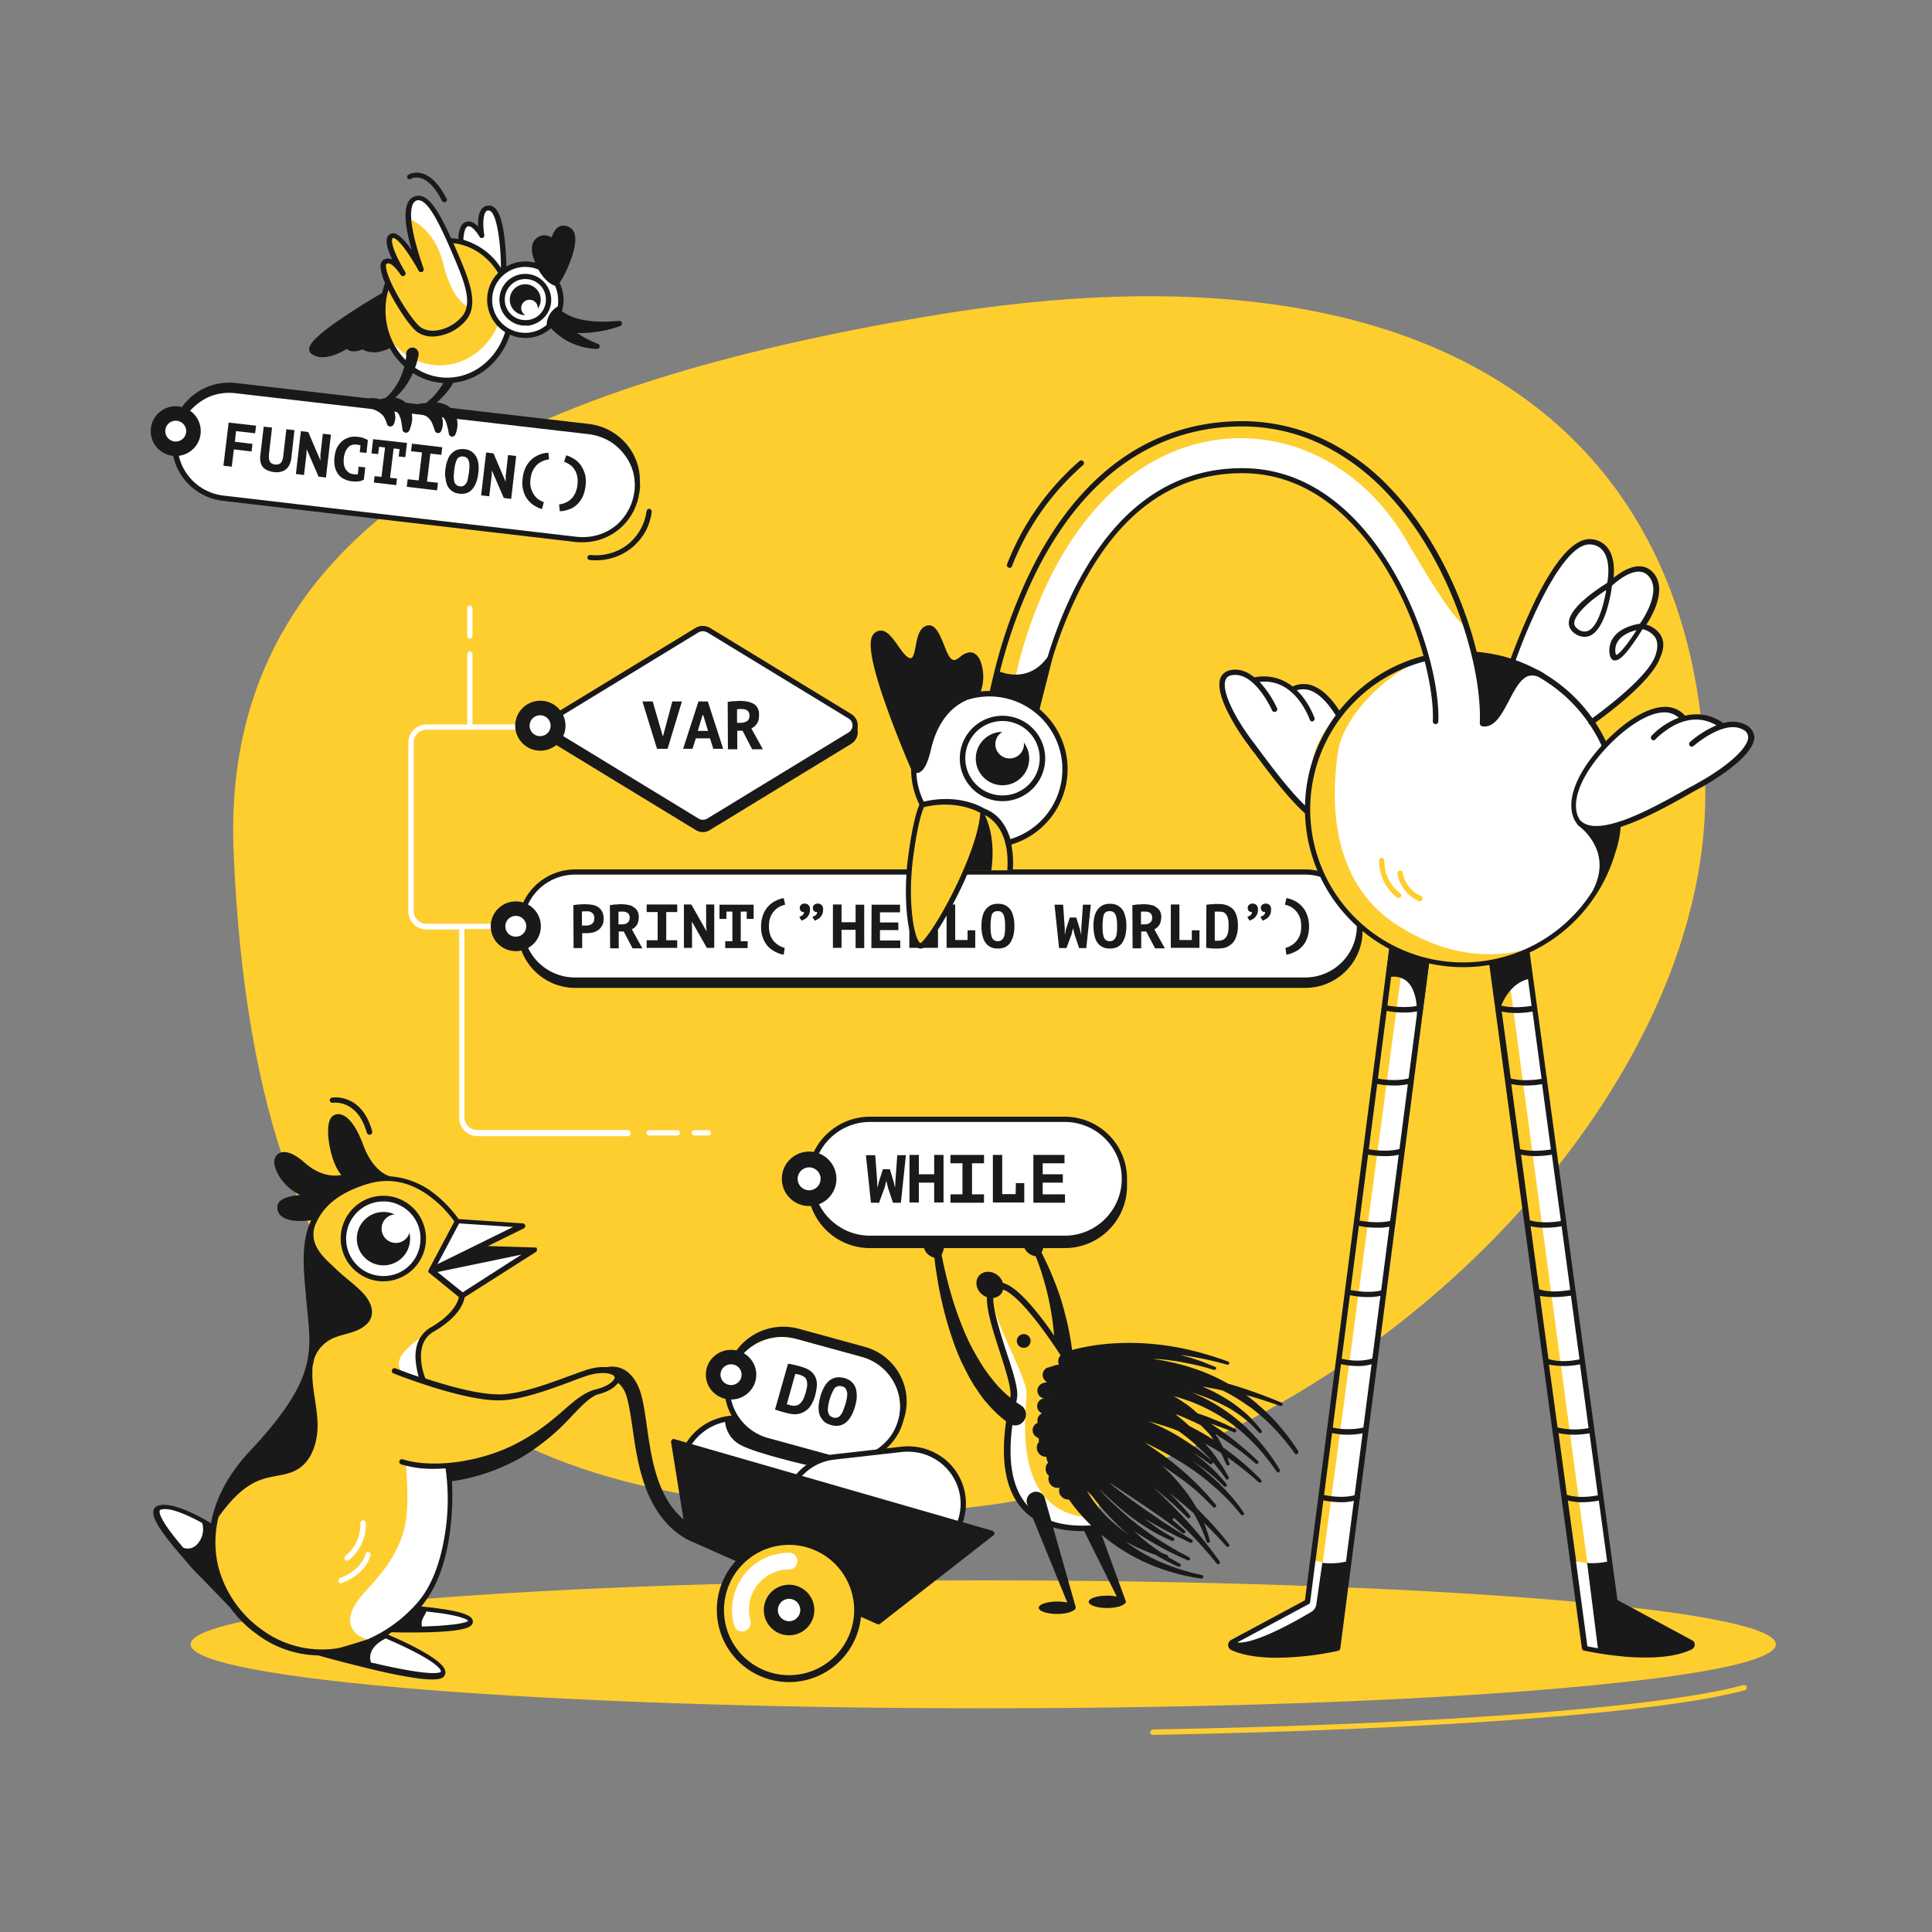 <?xml version="1.0" encoding="UTF-8"?><svg version="1.1" xmlns="http://www.w3.org/2000/svg" xmlns:xlink="http://www.w3.org/1999/xlink" viewBox="0 0 1500 1500" width="500" height="500" x="0px" y="0px">
    
    
    <rect x="0" y="0" width="1500" height="1500" fill="#808080" stroke="none"/>
    
    
    <!-- ITEM 0 -->
    <g>
        <defs>
            <clipPath id="clip-path-id-viewbox-item-0">
                <rect x="0.0" y="0.0" width="617.5" height="509.3"/>
            </clipPath>
        </defs>
        <g transform="translate(181.0 230.0) rotate(0.0 571.5 471.5) scale(1.851 1.852)">
            <g clip-path="url(#clip-path-id-viewbox-item-0)" transform="translate(-0.0 -0.0)">
                

<g>
	<path d="M617.5,208.9c0,141.9-172,300.6-337.5,300.4c-173.1-0.2-270.8-57-279.8-276.7C-5.6,90.8,127.7,36.2,290.9,8.5   C517.4-30.1,617.5,67,617.5,208.9z" style="fill:#FECE2F;"/>
</g>

            </g>
        </g>
    </g>
    
    <!-- ITEM 1 -->
    <g>
        <defs>
            <clipPath id="clip-path-id-viewbox-item-1">
                <rect x="0.0" y="0.0" width="127.8" height="222.4"/>
            </clipPath>
        </defs>
        <g transform="translate(317.0 470.0) rotate(0.0 117.5 206.0) scale(1.839 1.853)">
            <g clip-path="url(#clip-path-id-viewbox-item-1)" transform="translate(-0.0 -0.0)">
                

<g>
	<path d="M92.7,219.8H29.1c-3,0-5.4-2.4-5.4-5.4v-78.8H47c0.6,0,1.1-0.5,1.1-1.1s-0.5-1.1-1.1-1.1H22.6l0,0l0,0H7.7   c-3,0-5.4-2.4-5.4-5.4V57.5c0-3,2.4-5.4,5.4-5.4h47.8c0.6,0,1.1-0.5,1.1-1.1s-0.5-1.1-1.1-1.1H27.1V20.4c0-0.6-0.5-1.1-1.1-1.1   s-1.1,0.5-1.1,1.1v29.5H7.7c-4.2,0-7.7,3.4-7.7,7.7v70.5c0,4.2,3.4,7.7,7.7,7.7h13.8v78.9c0,4.2,3.4,7.7,7.7,7.7h63.6   c0.6,0,1.1-0.5,1.1-1.1C93.9,220.3,93.4,219.8,92.7,219.8z" style="fill:#FFFFFF;"/>
	<g>
		<path d="M113.6,222.1h-12c-0.6,0-1.1-0.5-1.1-1.1s0.5-1.1,1.1-1.1h12c0.6,0,1.1,0.5,1.1,1.1S114.3,222.1,113.6,222.1z    " style="fill:#FFFFFF;"/>
	</g>
	<g>
		<path d="M126.7,222.1h-6c-0.6,0-1.1-0.5-1.1-1.1s0.5-1.1,1.1-1.1h6c0.6,0,1.1,0.5,1.1,1.1S127.3,222.1,126.7,222.1z" style="fill:#FFFFFF;"/>
	</g>
	<g>
		<path d="M26,14c-0.6,0-1.1-0.5-1.1-1.1V1.1C24.9,0.5,25.4,0,26,0s1.1,0.5,1.1,1.1v11.8C27.1,13.4,26.6,14,26,14z" style="fill:#FFFFFF;"/>
	</g>
</g>

            </g>
        </g>
    </g>
    
    <!-- ITEM 2 -->
    <g>
        <defs>
            <clipPath id="clip-path-id-viewbox-item-2">
                <rect x="0.0" y="0.0" width="365.1" height="50.0"/>
            </clipPath>
        </defs>
        <g transform="translate(381.0 675.0) rotate(0.0 338.5 46.0) scale(1.854 1.84)">
            <g clip-path="url(#clip-path-id-viewbox-item-2)" transform="translate(-0.0 -0.0)">
                

<g>
	<g>
		<g>
			<path d="M365.1,24c0-13.2-10.8-24-24-24H35.4c-13.2,0-24,10.8-24,24c0,0.3,0,0.6,0,1c0,0.3,0,0.6,0,1     c0,13.2,10.8,24,24,24h305.7c13.2,0,24-10.8,24-24c0-0.3,0-0.6,0-1C365,24.6,365.1,24.3,365.1,24z" style="fill:#191919;"/>
			<path d="M341.1,2.2H35.3c-12,0-21.7,9.7-21.7,21.7s9.7,21.7,21.7,21.7H341c12,0,21.7-9.7,21.7-21.7     C362.8,12,353.1,2.2,341.1,2.2z" style="fill:#FFFFFF;"/>
		</g>
		<g>
			<g>
				<path d="M34.6,15.1c0.7-0.1,1.5-0.3,2.4-0.3c0.9-0.1,1.8-0.1,2.6-0.1c0.9,0,1.8,0.1,2.7,0.2s1.7,0.4,2.5,0.9      c0.7,0.4,1.3,1,1.8,1.9c0.4,0.8,0.7,1.8,0.7,3.1c0,1.1-0.2,2.1-0.6,2.8s-0.9,1.5-1.6,1.9c-0.7,0.5-1.4,0.9-2.2,1.1      c-0.9,0.2-1.7,0.3-2.6,0.3c-0.1,0-0.2,0-0.4,0s-0.4,0-0.6,0s-0.4,0-0.6,0s-0.3,0-0.4,0v6.3h-3.6L34.6,15.1L34.6,15.1z       M39.9,17.7c-0.3,0-0.7,0-1,0s-0.6,0.1-0.7,0.1v5.9c0.1,0,0.2,0,0.3,0s0.3,0,0.4,0s0.3,0,0.4,0s0.3,0,0.3,0c0.5,0,0.9,0,1.4-0.1      c0.4-0.1,0.9-0.3,1.2-0.5s0.7-0.6,0.9-1s0.3-1,0.3-1.6s-0.1-1-0.3-1.4s-0.5-0.7-0.8-0.9s-0.7-0.4-1.2-0.5      C40.8,17.7,40.3,17.7,39.9,17.7z" style="fill:#1A1A1A;"/>
			</g>
			<g>
				<path d="M49.9,15.1c0.4-0.1,0.8-0.1,1.3-0.2c0.4-0.1,0.9-0.1,1.4-0.1c0.4,0,0.9-0.1,1.3-0.1s0.8,0,1.2,0      c0.9,0,1.7,0.1,2.5,0.3c0.8,0.1,1.6,0.4,2.2,0.9c0.6,0.4,1.2,0.9,1.6,1.6S62,19,62,20c0,0.7-0.1,1.4-0.2,1.9      c-0.1,0.6-0.3,1-0.6,1.5s-0.6,0.8-0.9,1.1c-0.4,0.3-0.8,0.6-1.2,0.8l4.4,8h-4.1l-3.7-7.1h-2.1v7.1H50L49.9,15.1L49.9,15.1z       M55.4,17.8c-0.4,0-0.7,0-1.1,0s-0.6,0-0.8,0.1v5.3h1.4c1,0,1.8-0.2,2.4-0.7c0.6-0.4,0.9-1.2,0.9-2.2c0-0.8-0.3-1.4-0.7-1.8      C57,18.1,56.3,17.8,55.4,17.8z" style="fill:#1A1A1A;"/>
			</g>
			<g>
				<path d="M65.3,29.9h4.6V18h-4.6v-3.2h12.8V18h-4.6v11.9h4.6v3.2H65.3V29.9z" style="fill:#1A1A1A;"/>
			</g>
			<g>
				<path d="M84.4,22.3h-0.2l0.1,2.2v8.6h-3.4V14.8H84L90.3,26h0.1l-0.2-2.2v-9h3.4v18.3h-3.1L84.4,22.3z" style="fill:#1A1A1A;"/>
			</g>
			<g>
				<path d="M98.2,30.3h3V17.8h-2.5v3.1h-2.9v-6h14.3v6h-2.9v-3.1h-2.5v12.5h2.9v2.9h-9.4V30.3z" style="fill:#1A1A1A;"/>
			</g>
			<g>
				<path d="M122.7,36c-1.2-0.2-2.4-0.6-3.5-1.2s-2.2-1.3-3.1-2.3s-1.6-2.2-2.1-3.5s-0.8-3-0.8-4.9      c0-1.8,0.3-3.4,0.8-4.8s1.2-2.6,2.1-3.6s1.9-1.8,3.1-2.4s2.3-1,3.5-1.2l0.6,2.8c-0.6,0.1-1.3,0.4-2.1,0.7      c-0.8,0.4-1.5,0.9-2.2,1.6s-1.3,1.6-1.8,2.7s-0.7,2.5-0.7,4.2c0,1.6,0.3,2.9,0.7,4c0.5,1.1,1.1,2,1.8,2.7s1.5,1.2,2.2,1.6      s1.4,0.6,1.9,0.7L122.7,36z" style="fill:#1A1A1A;"/>
			</g>
			<g>
				<path d="M129.4,16.3c0-0.2,0-0.4,0.1-0.7c0.1-0.2,0.2-0.4,0.4-0.6c0.2-0.2,0.4-0.3,0.6-0.4c0.3-0.1,0.5-0.2,0.9-0.2      c0.3,0,0.7,0.1,1,0.2s0.6,0.3,0.8,0.6c0.2,0.2,0.3,0.5,0.4,0.8s0.1,0.6,0.1,1c0,0.7-0.1,1.3-0.3,1.8s-0.6,1-1,1.5      c-0.2,0.2-0.4,0.4-0.6,0.5c-0.3,0.1-0.5,0.3-0.7,0.4s-0.4,0.2-0.6,0.3c-0.1,0.1-0.3,0.1-0.3,0.1l-1-1.5c0.2-0.1,0.4-0.1,0.6-0.3      c0.2-0.1,0.4-0.3,0.7-0.4c0.2-0.1,0.4-0.4,0.5-0.6s0.2-0.5,0.2-0.8c-0.5,0-0.9-0.1-1.3-0.4C129.6,17.3,129.4,16.8,129.4,16.3z       M134.9,16.3c0-0.2,0-0.4,0.1-0.7c0.1-0.2,0.2-0.4,0.4-0.6c0.2-0.2,0.4-0.3,0.6-0.4c0.3-0.1,0.5-0.2,0.9-0.2      c0.3,0,0.7,0.1,1,0.2s0.6,0.3,0.8,0.6c0.2,0.2,0.3,0.5,0.4,0.8s0.1,0.6,0.1,1c0,0.7-0.1,1.3-0.3,1.8s-0.6,1-1,1.5      c-0.2,0.2-0.4,0.4-0.6,0.5c-0.3,0.1-0.5,0.3-0.7,0.4s-0.4,0.2-0.6,0.3c-0.1,0.1-0.3,0.1-0.3,0.1l-1-1.5c0.2-0.1,0.4-0.1,0.6-0.3      c0.2-0.1,0.4-0.3,0.7-0.4c0.2-0.1,0.4-0.4,0.5-0.6s0.2-0.5,0.2-0.8c-0.5,0-0.9-0.1-1.3-0.4C135.1,17.3,134.9,16.8,134.9,16.3z" style="fill:#1A1A1A;"/>
			</g>
			<g>
				<path d="M152.8,25.5h-5.9v7.6h-3.6V14.8h3.6v7.5h5.9v-7.4h3.6v18.3h-3.6V25.5z" style="fill:#1A1A1A;"/>
			</g>
			<g>
				<path d="M159.5,14.9h11.9v3.2H163v4.3h7.7v3.2H163V30h8.5v3.2h-12.1L159.5,14.9L159.5,14.9z" style="fill:#1A1A1A;"/>
			</g>
			<g>
				<path d="M184.1,25.7h3.2v7.4h-12V14.8h3.6v15h5.2L184.1,25.7L184.1,25.7z" style="fill:#1A1A1A;"/>
			</g>
			<g>
				<path d="M199.7,25.7h3.2v7.4h-12V14.8h3.6v15h5.2L199.7,25.7L199.7,25.7z" style="fill:#1A1A1A;"/>
			</g>
			<g>
				<path d="M205.5,24c0-1.5,0.1-2.8,0.4-4s0.7-2.2,1.3-3c0.6-0.8,1.3-1.4,2.2-1.9c0.9-0.4,1.9-0.6,3-0.6      c1.2,0,2.3,0.2,3.2,0.7c0.9,0.5,1.6,1.1,2.1,1.9c0.6,0.8,0.9,1.8,1.2,3c0.3,1.2,0.4,2.4,0.4,3.8c0,3-0.6,5.3-1.7,7      s-2.9,2.5-5.2,2.5c-1.3,0-2.3-0.2-3.2-0.7c-0.9-0.5-1.6-1.1-2.1-1.9c-0.6-0.8-0.9-1.8-1.2-3C205.6,26.7,205.5,25.4,205.5,24z       M209.3,24c0,0.9,0,1.7,0.1,2.5c0.1,0.7,0.2,1.4,0.4,2s0.5,1,0.9,1.3s0.9,0.5,1.6,0.5c0.6,0,1.1-0.1,1.5-0.4s0.7-0.6,1-1.2      s0.4-1.2,0.5-2s0.1-1.7,0.1-2.8c0-0.9,0-1.6-0.1-2.4c-0.1-0.7-0.2-1.4-0.4-2c-0.2-0.6-0.5-1-0.9-1.4s-1-0.5-1.7-0.5      c-1.2,0-2.1,0.5-2.5,1.6C209.5,20.4,209.3,21.9,209.3,24z" style="fill:#1A1A1A;"/>
			</g>
			<g>
				<path d="M240.4,25.1v2.2h0.1l0.4-2.1l1.6-4.9h2.7l1.5,4.9l0.5,2.1h0.1v-2.2l0.7-10.2h3.3l-1.9,18.3h-3l-1.9-5.7      l-0.6-2.5h-0.1l-0.6,2.5l-2.1,5.7H238l-1.9-18.3h3.6L240.4,25.1z" style="fill:#1A1A1A;"/>
			</g>
			<g>
				<path d="M252.4,24c0-1.5,0.1-2.8,0.4-4s0.7-2.2,1.3-3c0.6-0.8,1.3-1.4,2.2-1.9c0.9-0.4,1.9-0.6,3-0.6      c1.2,0,2.3,0.2,3.2,0.7s1.6,1.1,2.1,1.9c0.6,0.8,0.9,1.8,1.2,3c0.3,1.2,0.4,2.4,0.4,3.8c0,3-0.6,5.3-1.7,7      c-1.1,1.7-2.9,2.5-5.2,2.5c-1.3,0-2.3-0.2-3.2-0.7c-0.9-0.5-1.6-1.1-2.1-1.9c-0.6-0.8-0.9-1.8-1.2-3      C252.6,26.7,252.4,25.4,252.4,24z M256.2,24c0,0.9,0,1.7,0.1,2.5c0.1,0.7,0.2,1.4,0.4,2s0.5,1,0.9,1.3c0.4,0.3,0.9,0.5,1.6,0.5      c0.6,0,1.1-0.1,1.5-0.4c0.4-0.3,0.7-0.6,1-1.2s0.4-1.2,0.5-2c0.1-0.8,0.1-1.7,0.1-2.8c0-0.9,0-1.6-0.1-2.4      c-0.1-0.7-0.2-1.4-0.4-2s-0.5-1-0.9-1.4c-0.4-0.3-1-0.5-1.7-0.5c-1.2,0-2.1,0.5-2.5,1.6C256.4,20.4,256.2,21.9,256.2,24z" style="fill:#1A1A1A;"/>
			</g>
			<g>
				<path d="M268.7,15.1c0.4-0.1,0.8-0.1,1.3-0.2c0.4-0.1,0.9-0.1,1.4-0.1c0.4,0,0.9-0.1,1.3-0.1c0.4,0,0.8,0,1.2,0      c0.9,0,1.7,0.1,2.5,0.3c0.8,0.1,1.6,0.4,2.2,0.9c0.6,0.4,1.2,0.9,1.6,1.6c0.4,0.7,0.6,1.5,0.6,2.5c0,0.7-0.1,1.4-0.2,1.9      c-0.1,0.5-0.3,1-0.6,1.5c-0.3,0.5-0.6,0.8-0.9,1.1c-0.4,0.3-0.8,0.6-1.2,0.8l4.4,8h-4.1l-3.7-7.1h-2.1v7.1h-3.6L268.7,15.1      L268.7,15.1z M274.2,17.8c-0.4,0-0.7,0-1.1,0c-0.4,0-0.6,0-0.8,0.1v5.3h1.4c1,0,1.8-0.2,2.4-0.7c0.6-0.4,0.9-1.2,0.9-2.2      c0-0.8-0.3-1.4-0.7-1.8S275.1,17.8,274.2,17.8z" style="fill:#1A1A1A;"/>
			</g>
			<g>
				<path d="M293.6,25.7h3.2v7.4h-12V14.8h3.6v15h5.2L293.6,25.7L293.6,25.7z" style="fill:#1A1A1A;"/>
			</g>
			<g>
				<path d="M299.7,14.9c0.1,0,0.4,0,0.8-0.1c0.4,0,0.8-0.1,1.3-0.1s1,0,1.5-0.1c0.5,0,1,0,1.4,0c1.6,0,2.9,0.2,4,0.7      c1,0.5,1.9,1.1,2.5,1.9s1,1.8,1.3,2.9s0.4,2.4,0.4,3.7c0,1.2-0.1,2.4-0.4,3.5c-0.3,1.2-0.7,2.2-1.3,3.1s-1.5,1.6-2.6,2.2      s-2.6,0.8-4.3,0.8c-0.3,0-0.6,0-1.1,0c-0.4,0-0.9,0-1.3-0.1c-0.5,0-0.9,0-1.3-0.1c-0.4-0.1-0.7-0.1-1-0.1L299.7,14.9L299.7,14.9      z M304.9,17.8c-0.3,0-0.6,0-1,0c-0.3,0-0.6,0-0.7,0.1v12.2c0.1,0,0.2,0,0.3,0s0.3,0,0.4,0s0.3,0,0.4,0c0.1,0,0.3,0,0.3,0      c1,0,1.8-0.2,2.4-0.6s1-0.9,1.3-1.5s0.5-1.3,0.6-2.1c0.1-0.7,0.1-1.5,0.1-2.3c0-0.7,0-1.3-0.1-2.1c-0.1-0.7-0.3-1.4-0.6-1.9      c-0.3-0.6-0.7-1.1-1.3-1.5C306.7,18,305.9,17.8,304.9,17.8z" style="fill:#1A1A1A;"/>
			</g>
			<g>
				<path d="M317,16.3c0-0.2,0-0.4,0.1-0.7s0.2-0.4,0.4-0.6s0.4-0.3,0.6-0.4c0.3-0.1,0.5-0.2,0.9-0.2      c0.3,0,0.7,0.1,1,0.2s0.6,0.3,0.8,0.6c0.2,0.2,0.3,0.5,0.4,0.8c0.1,0.3,0.1,0.6,0.1,1c0,0.7-0.1,1.3-0.3,1.8s-0.6,1-1,1.5      c-0.2,0.2-0.4,0.4-0.6,0.5c-0.3,0.1-0.5,0.3-0.7,0.4s-0.4,0.2-0.6,0.3c-0.1,0.1-0.3,0.1-0.3,0.1l-1-1.5c0.2-0.1,0.4-0.1,0.6-0.3      c0.2-0.1,0.4-0.3,0.7-0.4c0.2-0.1,0.4-0.4,0.5-0.6s0.2-0.5,0.2-0.8c-0.5,0-0.9-0.1-1.3-0.4C317.2,17.3,317,16.8,317,16.3z       M322.5,16.3c0-0.2,0-0.4,0.1-0.7c0.1-0.2,0.2-0.4,0.4-0.6s0.4-0.3,0.6-0.4c0.3-0.1,0.5-0.2,0.9-0.2c0.3,0,0.7,0.1,1,0.2      s0.6,0.3,0.8,0.6c0.2,0.2,0.3,0.5,0.4,0.8c0.1,0.3,0.1,0.6,0.1,1c0,0.7-0.1,1.3-0.3,1.8c-0.2,0.6-0.6,1-1,1.5      c-0.2,0.2-0.4,0.4-0.6,0.5c-0.3,0.1-0.5,0.3-0.7,0.4s-0.4,0.2-0.6,0.3c-0.1,0.1-0.3,0.1-0.3,0.1l-1-1.5c0.2-0.1,0.4-0.1,0.6-0.3      c0.2-0.1,0.4-0.3,0.7-0.4c0.2-0.1,0.4-0.4,0.5-0.6s0.2-0.5,0.2-0.8c-0.5,0-0.9-0.1-1.3-0.4C322.7,17.3,322.5,16.8,322.5,16.3z" style="fill:#1A1A1A;"/>
			</g>
			<g>
				<path d="M332.8,33.1c0.5-0.1,1.2-0.3,1.9-0.7c0.7-0.4,1.5-0.9,2.2-1.6s1.3-1.6,1.8-2.7s0.7-2.4,0.7-4      c0-1.7-0.2-3.1-0.7-4.2s-1.1-2-1.8-2.7s-1.4-1.2-2.2-1.6s-1.5-0.6-2.1-0.7l0.6-2.8c1.2,0.2,2.4,0.6,3.5,1.2      c1.2,0.6,2.2,1.4,3.1,2.4c0.9,1,1.6,2.2,2.1,3.6s0.8,3,0.8,4.8s-0.3,3.5-0.8,4.9s-1.2,2.6-2.1,3.5c-0.9,1-1.9,1.8-3.1,2.3      c-1.2,0.6-2.3,1-3.5,1.2L332.8,33.1z" style="fill:#1A1A1A;"/>
			</g>
		</g>
	</g>
	<g>
		<g>
			<circle cx="10.5" cy="24" r="10.5" style="fill:#191919;"/>
		</g>
		<g>
			<circle cx="10.5" cy="24" r="4.4" style="fill:#FFFFFF;"/>
		</g>
	</g>
</g>

            </g>
        </g>
    </g>
    
    <!-- ITEM 3 -->
    <g>
        <defs>
            <clipPath id="clip-path-id-viewbox-item-3">
                <rect x="0.0" y="0.0" width="84.6" height="51.1"/>
            </clipPath>
        </defs>
        <g transform="translate(522.0 1112.0) rotate(-147.56 80.5 48.5) scale(1.903 1.898)">
            <g clip-path="url(#clip-path-id-viewbox-item-3)" transform="translate(-0.0 -0.0)">
                

<g>
	<g>
		<g>
			<path d="M63.1,46.6l-28.2,3.2C22.4,51.2,11,42.2,9.6,29.7l0,0C8.2,17.2,17.2,5.8,29.7,4.4l28.2-3.2     c12.5-1.4,23.9,7.6,25.3,20.1l0,0C84.7,33.9,75.7,45.2,63.1,46.6z" style="fill:#FFFFFF;"/>
			<path d="M32.3,51.1c-5.4,0-10.6-1.8-14.9-5.2c-5-4-8.2-9.7-8.9-16.1c-1.5-13.1,8-25,21.1-26.5l28.2-3.2     c6.4-0.7,12.6,1.1,17.7,5c5,4,8.2,9.7,8.9,16.1c1.5,13.1-8,25-21.1,26.5l0,0l-28.2,3.2C34.2,51,33.2,51.1,32.3,51.1z M60.6,2.2     c-0.8,0-1.6,0-2.5,0.1L29.9,5.5C18,6.8,9.4,17.7,10.8,29.6C12.1,41.5,23,50.1,34.9,48.7l28.2-3.2C75,44.2,83.6,33.3,82.2,21.4     C80.9,10.4,71.5,2.2,60.6,2.2z M63.1,46.6L63.1,46.6L63.1,46.6z" style="fill:#191919;"/>
		</g>
	</g>
	<g>
		<g>
			<circle cx="10.5" cy="29.6" r="10.5" style="fill:#191919;"/>
		</g>
		<g>
			<circle cx="10.5" cy="29.6" r="4.4" style="fill:#FFFFFF;"/>
		</g>
	</g>
</g>

            </g>
        </g>
    </g>
    
    <!-- ITEM 4 -->
    <g>
        <defs>
            <clipPath id="clip-path-id-viewbox-item-4">
                <rect x="0.0" y="0.0" width="665.3" height="65.0"/>
            </clipPath>
        </defs>
        <g transform="translate(148.0 1227.0) rotate(0.0 615.5 60.0) scale(1.85 1.846)">
            <g clip-path="url(#clip-path-id-viewbox-item-4)" transform="translate(-0.0 -0.0)">
                

<g>
	<g>
		<path d="M665.3,26.9c0,2.6-4.7,5.2-13.3,7.6c-16.9,4.7-49.2,8.8-92.1,12.1s-96.5,5.6-156,6.6    c-22.9,0.4-46.7,0.6-71.2,0.6C149,53.8,0,41.7,0,26.9C0,12,148.9,0,332.7,0S665.3,12,665.3,26.9z" style="fill:#FECE2F;"/>
	</g>
	<g>
		<path d="M403.8,65c-0.6,0-1.1-0.5-1.1-1.1s0.5-1.1,1.1-1.2c58.2-1,112.2-3.3,156-6.6c43.6-3.3,75.3-7.5,91.9-12.1    c0.6-0.1,1.2,0.2,1.4,0.8c0.1,0.6-0.2,1.2-0.8,1.4c-16.7,4.6-48.7,8.8-92.4,12.1C516,61.6,462.1,63.9,403.8,65L403.8,65z" style="fill:#FECE2F;"/>
	</g>
</g>

            </g>
        </g>
    </g>
    
    <!-- ITEM 5 -->
    <g>
        <defs>
            <clipPath id="clip-path-id-viewbox-item-5">
                <rect x="0.0" y="0.0" width="55.6" height="22.4"/>
            </clipPath>
        </defs>
        <g transform="translate(563.0 1098.0) rotate(0.0 50.0 20.0) scale(1.799 1.786)">
            <g clip-path="url(#clip-path-id-viewbox-item-5)" transform="translate(-0.0 -0.0)">
                

<path d="M0,3.8c0.3,2.1,1.5,6.8,6.7,9.6c7,3.8,29.8,9,29.8,9s10.5-4.2,16.4-4.7c0.1,0,0.3,0,0.4-0.1l2.3-0.4  c-1.2-4.2-3.5-7.9-6.8-10.9C44.1,2,38-0.3,31.6,0L3.3,1.2c-1.1,0-2.1,0.2-3.1,0.3C-0.1,2.2,0,3.8,0,3.8z" style="fill:#191919;"/>

            </g>
        </g>
    </g>
    
    <!-- ITEM 6 -->
    <g>
        <defs>
            <clipPath id="clip-path-id-viewbox-item-6">
                <rect x="0.0" y="0.0" width="83.6" height="57.7"/>
            </clipPath>
        </defs>
        <g transform="translate(548.0 1030.0) rotate(0.0 78.0 53.0) scale(1.866 1.837)">
            <g clip-path="url(#clip-path-id-viewbox-item-6)" transform="translate(-0.0 -0.0)">
                

<g>
	<g>
		<g>
			<path d="M66,8.5L38.7,0.9C32.5-0.8,26,0,20.5,3.1c-5.6,3.2-9.6,8.3-11.3,14.5c-0.1,0.3-0.2,0.7-0.3,1.1     c-0.1,0.3-0.2,0.7-0.3,1c-3.5,12.7,4,26,16.7,29.5l27.3,7.6l0,0c2.1,0.6,4.3,0.9,6.4,0.9c4.1,0,8.1-1,11.8-3.1     c5.6-3.2,9.6-8.3,11.3-14.5c0.1-0.3,0.2-0.7,0.3-1c0.1-0.3,0.2-0.7,0.3-1C86.2,25.3,78.8,12,66,8.5z M53.8,52.6L26.5,45     c-5.6-1.5-10.3-5.2-13.1-10.2c-2.7-4.7-3.5-10.2-2.3-15.5c1.7-5.2,5.2-9.4,9.9-12.1c3.3-1.9,7-2.8,10.7-2.8     c1.9,0,3.9,0.3,5.8,0.8l27.3,7.6c11.2,3.1,18,14.5,15.4,25.7C76.6,49.4,65,55.7,53.8,52.6z" style="fill:#191919;"/>
			<path d="M69.8,52.7c5-2.9,8.7-7.5,10.2-13.1C83.2,28,76.4,16,64.8,12.8L37.5,5.2c-1.9-0.5-3.9-0.8-5.8-0.8     c-3.7,0-7.4,1-10.7,2.8c-5,2.9-8.7,7.5-10.2,13.1C7.6,31.9,14.4,43.9,26,47.1l27.3,7.6l0,0C58.8,56.2,64.7,55.5,69.8,52.7z" style="fill:#FFFFFF;"/>
		</g>
		<g>
			<path d="M34.2,15.7c0.2,0,0.4,0.1,0.9,0.1c0.4,0.1,0.9,0.2,1.4,0.3s1.1,0.3,1.6,0.4c0.6,0.1,1,0.3,1.5,0.4     c1.7,0.5,3,1.1,4,1.9c1,0.8,1.7,1.7,2.1,2.8c0.4,1,0.6,2.2,0.5,3.4s-0.3,2.6-0.7,4c-0.3,1.3-0.8,2.5-1.4,3.6     c-0.6,1.1-1.3,2.1-2.3,2.8s-2.1,1.3-3.4,1.5c-1.3,0.3-2.9,0.1-4.8-0.4c-0.3-0.1-0.7-0.2-1.1-0.3s-0.9-0.3-1.4-0.4     c-0.4-0.1-0.9-0.3-1.3-0.4c-0.4-0.1-0.7-0.3-1-0.4L34.2,15.7z M38.9,20.3c-0.3-0.1-0.7-0.2-1-0.2C37.6,20,37.3,20,37.2,20     l-3.5,12.8c0.1,0,0.2,0.1,0.3,0.1c0.1,0.1,0.3,0.1,0.4,0.1s0.3,0.1,0.4,0.1s0.3,0.1,0.3,0.1c1,0.3,1.9,0.3,2.7,0.1     c0.7-0.2,1.3-0.6,1.8-1.2c0.5-0.6,0.9-1.2,1.2-2c0.3-0.8,0.6-1.6,0.8-2.4c0.2-0.7,0.3-1.4,0.5-2.2c0.1-0.8,0.1-1.5,0-2.2     s-0.4-1.3-0.9-1.9C40.6,21,39.9,20.6,38.9,20.3z" style="fill:#1A1A1A;"/>
			<path d="M47.6,29.7c0.4-1.6,1-2.9,1.6-4.1c0.6-1.2,1.4-2.1,2.2-2.8s1.8-1.1,2.8-1.3s2.2-0.1,3.4,0.2     c1.3,0.4,2.4,0.9,3.1,1.7c0.8,0.7,1.3,1.6,1.7,2.7c0.3,1,0.4,2.2,0.4,3.5s-0.3,2.7-0.7,4.1c-0.9,3.1-2.1,5.4-3.8,6.8     c-1.7,1.4-3.7,1.8-6.2,1.1c-1.3-0.4-2.4-0.9-3.1-1.7s-1.3-1.6-1.7-2.7c-0.3-1-0.4-2.2-0.4-3.5C47,32.6,47.2,31.2,47.6,29.7z      M51.5,30.8c-0.3,0.9-0.4,1.8-0.6,2.7c-0.1,0.8-0.2,1.6-0.1,2.2c0.1,0.7,0.3,1.2,0.6,1.7c0.3,0.4,0.9,0.8,1.6,1     c0.6,0.2,1.2,0.2,1.7,0c0.5-0.1,0.9-0.4,1.3-0.9s0.8-1.1,1.1-1.9c0.3-0.8,0.6-1.8,1-2.9c0.3-0.9,0.4-1.8,0.6-2.6     c0.1-0.8,0.2-1.6,0.1-2.2s-0.3-1.2-0.6-1.7c-0.3-0.5-0.9-0.8-1.6-1c-1.3-0.3-2.3,0-3.1,0.9C52.9,27.1,52.1,28.7,51.5,30.8z" style="fill:#1A1A1A;"/>
		</g>
	</g>
	<g>
		<g>
			<circle cx="10.5" cy="20.3" r="10.5" style="fill:#191919;"/>
		</g>
		<g>
			<circle cx="10.5" cy="20.3" r="4.4" style="fill:#FFFFFF;"/>
		</g>
	</g>
</g>

            </g>
        </g>
    </g>
    
    <!-- ITEM 7 -->
    <g>
        <defs>
            <clipPath id="clip-path-id-viewbox-item-7">
                <rect x="0.0" y="0.0" width="157.484" height="162.808"/>
            </clipPath>
        </defs>
        <g transform="translate(717.0 953.0) rotate(0.0 145.5 150.0) scale(1.848 1.843)">
            <g clip-path="url(#clip-path-id-viewbox-item-7)" transform="translate(-0.0 -0.0)">
                <title>porcupine_hedgehog</title><g id="Layer_2-i7" data-name="Layer 2"><g id="porcupine_hedgehog-i7"><path d="M84.715,158.408l.1-.1a1.421,1.421,0,0,0,.2-.6v-.2a.367.367,0,0,0-.1-.3l-16.5-45.3a.758.758,0,0,0-.2-.4,3.958,3.958,0,0,0-7.1,3.5l20.1,40.5a17.281,17.281,0,0,0-4.1-.4c-4.3,0-7.7,1.2-7.7,2.6s3.5,2.6,7.7,2.6c3.4,0,6.2-.7,7.2-1.7.3-.1.3-.2.4-.2Z" fill="#191919"/><path d="M60.515,55.908s-23.1-38-30.9-30.5c-6,5.8,9.8,37.4,8.5,46-1.2,8.5-15.9,61.3,37.4,54.8" fill="#fff"/><path d="M43.315,70.208c-.2,7.9-7.4,53.9,31.4,52l-14.1-66.3s-23.1-38-30.9-30.5C24.315,31.908,43.515,61.508,43.315,70.208Z" fill="#fece2f"/><path d="M63.715,160.808a1.421,1.421,0,0,0,.2-.6v-.4l-12.9-45.6c0-.1-.1-.3-.1-.4a3.927,3.927,0,0,0-7.3,2.9l16.8,41.3a18.5,18.5,0,0,0-4.3-.4c-4.3,0-7.7,1.2-7.7,2.6s3.5,2.6,7.7,2.6c3.3,0,6.1-.7,7.2-1.7C63.515,161.108,63.615,160.908,63.715,160.808Z" fill="#191919"/><ellipse cx="27.919" cy="24.202" rx="5.2" ry="6" transform="translate(-8.477 30.57) rotate(-50.844)" fill="#191919"/><circle cx="42.115" cy="47.808" r="2.9" fill="#191919"/><path d="M157.315,94.008a100.221,100.221,0,0,0-8.9-11.7c-1.6-1.8-3.4-3.6-5.2-5.3-.9-.9-1.8-1.6-2.8-2.5a17.41,17.41,0,0,0-1.4-1.2l-1.5-1.2c-.6-.5-1.3-1-2-1.5,4.9,1.3,9.6,2.9,14.4,4.6h0a.7.7,0,0,0,.9-.4.819.819,0,0,0-.4-1,207.627,207.627,0,0,0-21.7-7.8,1.268,1.268,0,0,0-.6-.1,79.985,79.985,0,0,0-17-7.3,92.9,92.9,0,0,0-14.6-3.2h1.1c2.1.1,4.1.3,6.2.6l1.5.2c.5.1,1,.1,1.5.2l3.1.6,1.5.3,1.5.3,3.1.7c.5.1,1,.3,1.5.4l1.5.4,3,.9h0a.87.87,0,0,0,.9-.4c.1-.4,0-.8-.4-.9l-3-1.2-1.5-.6-1.5-.6-3-1-1.5-.5c-.5-.1-1-.3-1.5-.4l-2.4-.7a25.123,25.123,0,0,1,2.7.4,138.456,138.456,0,0,1,16.7,3.7.807.807,0,0,0,.9-.4c.1-.4,0-.8-.4-.9a137.767,137.767,0,0,0-16.6-5,111.092,111.092,0,0,0-17.3-2.6,104.637,104.637,0,0,0-17.7.2,88.931,88.931,0,0,0-8.8,1.3c-1.5.3-2.9.6-4.4,1-.7.2-1.5.4-2.2.6a4.875,4.875,0,0,0-1.1.4l-.4.1c-1.9-2.9-5.1-7.8-8.7-12.7-7.9-10.5-14-16.1-18.3-16.6a5,5,0,0,0-4.1,1.3c-4.1,3.9-.3,15.7,3.7,28.1,2.4,7.5,4.9,15.3,4.4,18.6-.1.7-.3,1.6-.5,2.8-1.8,9.6-6.1,32.2,5.9,45,5.6,5.9,13.9,8.9,24.8,8.9,1.9,0,4-.1,6-.3a62.581,62.581,0,0,0,4.9,4.1,80.2,80.2,0,0,0,18.6,10.7,86.354,86.354,0,0,0,20.5,5.5.76.76,0,0,0,.8-.6.779.779,0,0,0-.6-.9h0a88.442,88.442,0,0,1-19.6-6.5,77.225,77.225,0,0,1-12.6-7.7l1.3.7c.6.3,1.2.6,1.7.9a90.819,90.819,0,0,0,9.7,4.1,4.348,4.348,0,0,1,.7.4,95.147,95.147,0,0,0,9,4.6.806.806,0,0,0,.9-.3.777.777,0,0,0-.3-1h0c-1.6-.9-3.3-1.8-4.9-2.7a.87.87,0,0,0-.4-.9c-.9-.3-1.8-.7-2.7-1.1a1,1,0,0,1-.5-.4c-.7-.4-1.3-1-2-1.4l-1-.7a3.615,3.615,0,0,0-1-.7c-.6-.5-1.3-1-1.9-1.5l-1.9-1.6c-1-.9-1.9-1.7-2.8-2.6a8.794,8.794,0,0,0,1,.6c.7.5,1.5,1,2.3,1.5a139.308,139.308,0,0,0,19.1,10.1.807.807,0,0,0,.9-.3.777.777,0,0,0-.3-1h0a136.386,136.386,0,0,1-18.2-11.1c-.7-.5-1.4-1-2.1-1.6-.7-.5-1.4-1-2.1-1.6-1.4-1.1-2.8-2.2-4.1-3.4q-4.05-3.45-7.8-7.2c-1-1-2-2.1-2.9-3.1-.1-.2-.3-.4-.4-.6h0c2.1,2.1,4.3,4.1,6.5,6.1,1.8,1.6,3.6,3.1,5.5,4.6s3.8,2.9,5.8,4.2,4,2.6,6.1,3.7a55.141,55.141,0,0,0,6.5,3.1.806.806,0,0,0,.9-.3.777.777,0,0,0-.3-1h0c-2.1-1.1-4-2.3-5.9-3.5-1.9-1.3-3.8-2.7-5.6-4.1-.2-.2-.5-.4-.7-.6l.6.4c.7.4,1.3.8,2,1.2l4.1,2.3c1.3.8,2.7,1.5,4.1,2.2l2.1,1.1a19.987,19.987,0,0,0,2.1,1l4.2,2.1c.3.2.7,0,1-.3a.714.714,0,0,0-.3-1h0l-4-2.4c-.7-.4-1.3-.8-2-1.2l-1.9-1.2c-1.3-.8-2.6-1.6-3.9-2.5l-3.8-2.6c-.6-.4-1.3-.9-1.9-1.3l-1.9-1.3c-1.3-.9-2.5-1.8-3.8-2.7l-3.7-2.7-3.7-2.8c-1.1-.9-2.2-1.7-3.3-2.6-.2-.2-.4-.5-.6-.7.1.1.3.2.4.3q7.8,5.1,15.3,10.2c5.1,3.5,10.1,7,14.9,10.8h0a.769.769,0,0,0,1-.1.668.668,0,0,0,0-1c-1.8-1.6-3.6-3.2-5.5-4.7.3,0,.5,0,.7-.3a.44.44,0,0,0,.1-.5c1.3,1.2,2.6,2.4,3.8,3.6a178.779,178.779,0,0,1,14.3,15.8h0a.668.668,0,0,0,1,.1.775.775,0,0,0,.2-1,168.194,168.194,0,0,0-13.5-16.8c-4.6-5-9.3-9.7-14.3-14.4.6.5,1.2.9,1.7,1.4a152.377,152.377,0,0,1,12.6,11.4h0a.668.668,0,0,0,1,0,.769.769,0,0,0,.1-1,117.459,117.459,0,0,0-9-9.7c2.5,2,5,4,7.5,6.1,1,.9,1.9,1.7,2.9,2.6a17.1,17.1,0,0,1,1.3,2.3,59.19,59.19,0,0,1,4.2,9.7h0a.728.728,0,0,0,1.4-.4,73.248,73.248,0,0,0-2.5-7.5,15.915,15.915,0,0,1,1.3,1.3c2.8,2.8,5.5,5.6,8.1,8.6h0a.769.769,0,0,0,1,.1.675.675,0,0,0,.1-1c-2.4-3.1-5-6.2-7.7-9.1-1.9-2.1-3.9-4.1-5.9-6.2-1.2-2-2.4-4-3.8-5.9a95.455,95.455,0,0,0-7.1-8.4c-1.2-1.2-2.3-2.3-3.5-3.4,3.5,2.2,6.9,4.7,10.3,7.2l2.9,2.4a33.29,33.29,0,0,1,2.8,2.5l1.4,1.3,1.3,1.3,2.7,2.7h0a.668.668,0,0,0,1,0,.769.769,0,0,0,.1-1l-2.5-2.9a17.383,17.383,0,0,0-1.3-1.5l-1.3-1.4c-.9-.9-1.8-1.9-2.7-2.8l-2.8-2.7a123.848,123.848,0,0,0-11.9-9.8c-2.4-1.7-4.8-3.4-7.2-5,1.4.6,2.8,1.3,4.1,2,3.4,1.7,6.8,3.6,10.1,5.6a105.991,105.991,0,0,1,9.5,6.5l2.3,1.8,2.2,1.9c.7.6,1.5,1.3,2.2,1.9l1.1,1,.5.5.5.5,2.1,2.1c.7.7,1.3,1.4,2,2.1l1,1.1c.3.4.6.7.9,1.1l1.8,2.2h0a.769.769,0,0,0,1,.1.668.668,0,0,0,.1-1l-1.3-1.9-.9-1.2-.9-1.2c-.6-.7-1.2-1.5-1.9-2.3l-2-2.2-.5-.6-.5-.5-1-1-2.1-2.1-2.2-2-2.2-1.9c-2.1-1.8-4.2-3.5-6.4-5.1.9.6,1.9,1.2,2.8,1.9a67.007,67.007,0,0,1,10.8,9h0a.769.769,0,0,0,1,.1.675.675,0,0,0,.1-1,66.88,66.88,0,0,0-10.3-10.3c-1.1-.9-2.3-1.9-3.5-2.8,2.3,1.4,4.6,3,6.8,4.6h0a.769.769,0,0,0,1-.1.668.668,0,0,0,0-1,83.044,83.044,0,0,0-11.6-8.9,90.312,90.312,0,0,0-13-7,24.425,24.425,0,0,0-2.4-1c1.6.4,3.2.9,4.9,1.4l2.9.9,2.9,1c.7.3,1.5.6,2.2.9.6.5,1.3.9,1.9,1.4a87.715,87.715,0,0,1,9.7,8.6,25.034,25.034,0,0,1,2.2,2.4,25.247,25.247,0,0,1,2.1,2.5,64.055,64.055,0,0,1,3.9,5.2h0a.651.651,0,0,0,.9.2.777.777,0,0,0,.3-1c-1.1-1.9-2.2-3.9-3.5-5.7-.6-.9-1.3-1.8-1.9-2.8-.7-.9-1.3-1.8-2.1-2.7-.8-1-1.6-1.9-2.4-2.8.1,0,.2.1.3.1l2.7,1.5c1.2.7,2.5,1.5,3.7,2.3.8,1.6,1.5,3.2,2.2,4.8h0a.751.751,0,0,0,.9.4.631.631,0,0,0,.4-.9c-.3-.8-.6-1.6-.9-2.5a132.1,132.1,0,0,1,13.2,10.5h0a.707.707,0,0,0,1-1,116.783,116.783,0,0,0-16-13.7,9.25,9.25,0,0,0-.5-1,34.709,34.709,0,0,0-2.1-3.7,9.223,9.223,0,0,1-.5-.8,118.643,118.643,0,0,1,16.8,12.3h0a.76.76,0,0,0,1,0,.668.668,0,0,0,0-1,127.1,127.1,0,0,0-18.1-14.6,8.342,8.342,0,0,0-1.2-.8l-.5-.3a18.66,18.66,0,0,1,2.2.7c2.5.9,5,1.8,7.5,2.9h0a.806.806,0,0,0,.9-.3.777.777,0,0,0-.3-1,71.2,71.2,0,0,0-7.4-3.5c-2.5-1-5-2.1-7.6-2.9l-.9-.3a44.076,44.076,0,0,0-6.4-5c-1.2-.8-2.4-1.6-3.7-2.3a.367.367,0,0,1,.3.1,72.65,72.65,0,0,1,24.4,11.8l2.7,2.1,1.3,1.1.7.6.6.6c1.7,1.5,3.3,3.1,4.9,4.8a98.455,98.455,0,0,1,8.5,10.8h0a.751.751,0,0,0,1,.2.959.959,0,0,0,.3-1,83.044,83.044,0,0,0-8.2-11.5c-1.5-1.8-3.1-3.5-4.8-5.2l-.6-.6-.6-.6-1.3-1.2c-.9-.8-1.8-1.6-2.7-2.3a73.5,73.5,0,0,0-19.1-11.3c.1,0,.1,0,.2.1a74.122,74.122,0,0,1,7.9,2.8q3.9,1.65,7.5,3.6a52.505,52.505,0,0,1,6.9,4.7,47.109,47.109,0,0,1,6,5.8h0a.769.769,0,0,0,1,.1.675.675,0,0,0,.1-1,59.8,59.8,0,0,0-5.8-6.5,70.016,70.016,0,0,0-6.8-5.4,81.525,81.525,0,0,0-7.5-4.4c-1.6-.8-3.1-1.5-4.7-2.2,1.8.3,3.6.7,5.4,1,.9.2,1.9.4,2.8.6h.1a73.17,73.17,0,0,1,10.4,6.2c.5.3,1,.7,1.5,1a17.1,17.1,0,0,1,1.4,1.1c.9.7,1.9,1.5,2.8,2.3,1.8,1.5,3.5,3.2,5.2,4.9a98.541,98.541,0,0,1,9.2,11.1h0a.775.775,0,0,0,1,.2C157.515,94.808,157.615,94.408,157.315,94.008Zm-113.3,23.5c-11.1-11.9-7-33.6-5.2-42.9.2-1.2.4-2.2.5-2.9.6-3.8-1.8-11.2-4.6-19.6-3.2-10.2-7.3-22.8-4.4-25.6a2.531,2.531,0,0,1,2.1-.6c6.6.9,19.1,18.5,25.2,28a3.362,3.362,0,0,0-.7,3.8c-.3.1-.6.1-.9.2a12.09,12.09,0,0,0-1.8.5l-.9.3c-.3.1-.6.2-1,.3h-.1a3.25,3.25,0,0,0-1.9,4.3,3.178,3.178,0,0,0,1.6,1.8l-.8.2a3.178,3.178,0,0,0-.9.3h-.1a3.361,3.361,0,0,0-2.1,4.2,3.208,3.208,0,0,0,2.8,2.2h-.3a3.291,3.291,0,0,0-2.7,3.8,3.247,3.247,0,0,0,2,2.5h0a3.278,3.278,0,0,0-1.8,4,3.292,3.292,0,0,0-.6,5.9l.4.3.7.4a3.3,3.3,0,0,0,0,1.4,3.8,3.8,0,0,0-.7,3.7,3.87,3.87,0,0,0,3.8,2.6,4.253,4.253,0,0,0,.2,1.1l.1.4.1.3.3.7h0a3.779,3.779,0,0,0-.8,3.8,2.982,2.982,0,0,0,1.2,1.7,3.582,3.582,0,0,0,0,2.5,3.727,3.727,0,0,0,4.4,2.5,4.87,4.87,0,0,0,0,2.4,3.993,3.993,0,0,0,4,2.6l1.5,2.1a79.131,79.131,0,0,0,7.1,8.1l.7.7C58.615,126.208,49.715,123.508,44.015,117.508Zm8.5-45.8h-.3c.1,0,.2-.1.3-.1h0C52.415,71.608,52.515,71.608,52.515,71.708Zm23,47.2a115.612,115.612,0,0,0,10.5,10.5l-.4-.3-.7-.6-1.5-1.1c-1.9-1.5-3.8-3.1-5.6-4.8a49.771,49.771,0,0,1-4.9-5.4,48.894,48.894,0,0,1-4.1-6c0-.1-.1-.1-.1-.2l2.2,2.2C72.315,115.108,73.915,117.008,75.515,118.908Zm31.4-39.9c1.5.6,2.9,1.2,4.3,1.8l1.3.6c.4.2.9.4,1.3.6l2.5,1.2a39.672,39.672,0,0,1,2.9,2.9l.7.7.6.8c.4.5.8,1,1.2,1.6.1.1.1.2.2.3l-1.6-1a9.129,9.129,0,0,0-1.3-.8l-1.3-.8-2.7-1.5-2.8-1.5c-.2-.1-.5-.3-.7-.4a65.735,65.735,0,0,0-5.7-4.8C106.115,78.808,106.515,78.908,106.915,79.008Z" fill="#191919"/><path d="M40.915,74.908h0a44.891,44.891,0,0,1-7.7-6.1l-1.8-1.8-1.6-1.9-.4-.5-.4-.5-.8-1-.8-1-.7-1-.7-1a6.07,6.07,0,0,1-.7-1l-1.4-2.2c-.4-.7-.9-1.5-1.3-2.2s-.9-1.5-1.3-2.3c-.9-1.5-1.6-3.1-2.4-4.6-.7-1.6-1.5-3.2-2.1-4.8a141.866,141.866,0,0,1-6.6-20c-.9-3.4-1.7-6.9-2.4-10.4-.1-.3-.1-.7-.2-1a15.639,15.639,0,0,0,1.3-7.6,3.715,3.715,0,0,0-3.1-3.2,4.881,4.881,0,0,0-3.8,1.9,6.77,6.77,0,0,0-1.8,2.9,5.757,5.757,0,0,0,.9,4.9,6.963,6.963,0,0,0,3.5,2.3v.3c.4,3.6,1,7.2,1.6,10.8a160.256,160.256,0,0,0,5.3,21.2c.6,1.8,1.2,3.5,1.8,5.2.7,1.7,1.3,3.4,2.1,5.1a19.234,19.234,0,0,0,1.2,2.5c.4.8.8,1.7,1.2,2.5l1.3,2.5a7.459,7.459,0,0,0,.7,1.2l.7,1.2.7,1.2.8,1.2.8,1.2.4.6.4.6,1.7,2.3,1.9,2.2a49.826,49.826,0,0,0,8.6,7.9c.1.1.2.1.3.2a4.451,4.451,0,0,0,6.2-1.5A4.52,4.52,0,0,0,40.915,74.908Z" fill="#191919"/><path d="M54.915,46.008c.1,1.1.1,2.2.2,3.3a1.344,1.344,0,0,1,.7.6c2.1,3.2,4.9,6,7.2,9.1-.1-1.9-.2-3.8-.4-5.7-.3-2.8-.7-5.5-1.2-8.2s-1.1-5.4-1.8-8.1a105.347,105.347,0,0,0-5.1-15.6q-1.5-3.75-3.3-7.5c-.5-1.1-1.1-2.2-1.6-3.3a16.089,16.089,0,0,0,1.2-7.4,3.715,3.715,0,0,0-3.1-3.2,4.881,4.881,0,0,0-3.8,1.9,6.77,6.77,0,0,0-1.8,2.9,5.757,5.757,0,0,0,.9,4.9,6.242,6.242,0,0,0,4.1,2.4c.4,1,.8,2,1.2,3.1q1.35,3.75,2.4,7.5a117.344,117.344,0,0,1,3.3,15.4C54.415,40.808,54.715,43.408,54.915,46.008Z" fill="#191919"/></g></g>
            </g>
        </g>
    </g>
    
    <!-- ITEM 8 -->
    <g>
        <defs>
            <clipPath id="clip-path-id-viewbox-item-8">
                <rect x="0.0" y="0.0" width="84.6" height="51.1"/>
            </clipPath>
        </defs>
        <g transform="translate(592.0 1123.0) rotate(0.0 79.0 47.5) scale(1.868 1.859)">
            <g clip-path="url(#clip-path-id-viewbox-item-8)" transform="translate(-0.0 -0.0)">
                

<g>
	<g>
		<g>
			<path d="M63.1,46.6l-28.2,3.2C22.4,51.2,11,42.2,9.6,29.7l0,0C8.2,17.2,17.2,5.8,29.7,4.4l28.2-3.2     c12.5-1.4,23.9,7.6,25.3,20.1l0,0C84.7,33.9,75.7,45.2,63.1,46.6z" style="fill:#FFFFFF;"/>
			<path d="M32.3,51.1c-5.4,0-10.6-1.8-14.9-5.2c-5-4-8.2-9.7-8.9-16.1c-1.5-13.1,8-25,21.1-26.5l28.2-3.2     c6.4-0.7,12.6,1.1,17.7,5c5,4,8.2,9.7,8.9,16.1c1.5,13.1-8,25-21.1,26.5l0,0l-28.2,3.2C34.2,51,33.2,51.1,32.3,51.1z M60.6,2.2     c-0.8,0-1.6,0-2.5,0.1L29.9,5.5C18,6.8,9.4,17.7,10.8,29.6C12.1,41.5,23,50.1,34.9,48.7l28.2-3.2C75,44.2,83.6,33.3,82.2,21.4     C80.9,10.4,71.5,2.2,60.6,2.2z M63.1,46.6L63.1,46.6L63.1,46.6z" style="fill:#191919;"/>
		</g>
	</g>
	<g>
		<g>
			<circle cx="10.5" cy="29.6" r="10.5" style="fill:#191919;"/>
		</g>
		<g>
			<circle cx="10.5" cy="29.6" r="4.4" style="fill:#FFFFFF;"/>
		</g>
	</g>
</g>

            </g>
        </g>
    </g>
    
    <!-- ITEM 9 -->
    <g>
        <defs>
            <clipPath id="clip-path-id-viewbox-item-9">
                <rect x="0.0" y="0.0" width="168.596" height="132.205"/>
            </clipPath>
        </defs>
        <g transform="translate(460.0 1061.0) rotate(0.0 156.0 122.5) scale(1.851 1.853)">
            <g clip-path="url(#clip-path-id-viewbox-item-9)" transform="translate(-0.0 -0.0)">
                <title>wheelbarrow</title><g id="Layer_2-i9" data-name="Layer 2"><g id="wheelbarrow-i9"><path d="M168.561,69.705a1.419,1.419,0,0,0-.8-.9l-133.4-38.4a1.093,1.093,0,0,0-1,.2,1.284,1.284,0,0,0-.4,1l5.2,32.4c-11.2-9.5-13.5-25.9-15.4-39.3-1-7.1-1.9-13.3-4-17.3-2-3.9-4.7-6.3-8.1-7.1a11.89,11.89,0,0,0-9.4,1.9,2.908,2.908,0,0,0-.7,4.1,2.908,2.908,0,0,0,4.1.7,6.177,6.177,0,0,1,4.5-.9c1.6.4,3,1.8,4.2,4,1.6,3.2,2.4,8.8,3.4,15.4,2.2,15.5,5.2,36.7,22.7,46.8.1,0,.1.1.3.1.1.1.2.1.3.2l79.4,35.3a.6.6,0,0,0,.4.1,1.445,1.445,0,0,0,.7-.2l47.5-37A.932.932,0,0,0,168.561,69.705Z" fill="#1a1a1a"/><circle cx="82.461" cy="102.005" r="28.8" fill="#fece2f"/><path d="M82.461,132.205a30.3,30.3,0,1,1,30.3-30.3A30.344,30.344,0,0,1,82.461,132.205Zm0-57.5a27.3,27.3,0,1,0,27.3,27.3A27.335,27.335,0,0,0,82.461,74.705Z" fill="#191919"/><path d="M62.861,111.005a3.428,3.428,0,0,1-3.4-2.6,23.9,23.9,0,0,1,23-30.4,3.5,3.5,0,1,1,0,7,16.772,16.772,0,0,0-16.8,16.8,18.158,18.158,0,0,0,.6,4.6,3.64,3.64,0,0,1-2.5,4.4A1.344,1.344,0,0,1,62.861,111.005Z" fill="#fff"/><circle cx="82.461" cy="102.005" r="10.6" fill="#191919"/><circle cx="82.461" cy="102.005" r="4.7" fill="#fff"/></g></g>
            </g>
        </g>
    </g>
    
    <!-- ITEM 10 -->
    <g>
        <defs>
            <clipPath id="clip-path-id-viewbox-item-10">
                <rect x="0.0" y="0.0" width="370.454" height="518.4"/>
            </clipPath>
        </defs>
        <g transform="translate(676.0 327.0) rotate(0.0 343.0 480.0) scale(1.852 1.852)">
            <g clip-path="url(#clip-path-id-viewbox-item-10)" transform="translate(-0.0 -0.0)">
                <title>stork_holding</title><g id="Layer_2-i10" data-name="Layer 2"><g id="stork_holding-i10"><path d="M58.254,61.5a.756.756,0,0,1-.4-.1,1.081,1.081,0,0,1-.7-1.4,110.024,110.024,0,0,1,30.4-43.3,1.134,1.134,0,0,1,1.5,1.7,109.266,109.266,0,0,0-29.8,42.3A.974.974,0,0,1,58.254,61.5Z" fill="#1a1a1a"/><path d="M274.254,216.2l36.8,271-15.5-2.7s-37.2-266-36.8-267.2S274.254,216.2,274.254,216.2Z" fill="#fff"/><polygon points="265.354 216.4 302.254 492.2 294.654 477.7 259.754 221 265.354 216.4" fill="#fece2f"/><path d="M344.354,511.1l-31.3-16.9-21.4-157.9v-.4L275.354,216a1.16,1.16,0,0,0-2.3.3l.2,1.7c-1.5,1.2-2.8-5.7-8.6-4.1l-4.6,2a1.16,1.16,0,0,0-2.3.3l40.4,298.3c.1.4.4.9.9.9a147.138,147.138,0,0,0,16.8,2.5c3.2.3,6.2.4,9,.4,8.1,0,14.6-1.1,19.3-3.4a2.3,2.3,0,0,0,1.3-2A1.92,1.92,0,0,0,344.354,511.1Zm-56-86.9a30.012,30.012,0,0,0,6.5.7,41,41,0,0,0,6.5-.6l3.5,26c-2.5.5-8.2,1.3-13-.2Zm-15.7-116.7a30.525,30.525,0,0,0,6,.6,46.015,46.015,0,0,0,6.9-.6l3.8,27.8c-2.3.4-8.1,1.1-12.7-.2h-.3Zm8.6-31.8c-2.3.4-8.1,1.1-12.7-.1h-.2l-3.8-28.1a30.525,30.525,0,0,0,6,.6,36.43,36.43,0,0,0,6.9-.6Zm-6.6,2.8a35.214,35.214,0,0,0,6.8-.6l3.7,27.4c-2.2.4-8.1,1.1-12.8-.1h-.1l-3.7-27.3A33.13,33.13,0,0,0,274.654,278.5Zm8.2,59.6a36.069,36.069,0,0,0,6.8-.6l3.6,26.7c-2.3.4-8.3,1.3-12.7-.2h-.3l-3.6-26.5A26.08,26.08,0,0,0,282.854,338.1Zm3.7,29.1a50.551,50.551,0,0,0,7-.6l3.6,26.7c-2,.4-7.8,1.5-12.9-.1h-.1l-3.6-26.5A40.473,40.473,0,0,0,286.554,367.2Zm4,28.9a32.8,32.8,0,0,0,6.8-.7l3.6,26.7a30.455,30.455,0,0,1-12.8-.2h-.2l-3.6-26.4A35.038,35.038,0,0,0,290.554,396.1Zm-15-162.2,1.5,11.2c-2.2.4-8,1.1-12.7-.1C265.354,242.5,268.554,235.7,275.554,233.9Zm20.2,244.1-3.5-25.5a25.158,25.158,0,0,0,6,.7,37.939,37.939,0,0,0,7-.7l3.5,25.6A30.574,30.574,0,0,1,295.754,478Z" fill="#191919"/><path d="M295.654,477.9l4.8,35.7c.9.2,2.4.5,4.4.8l-4.5-35.7Z" fill="#fff"/><path d="M161.054,108.5c-2.3.6-3.9-3.1-9-3.2-10-.1-2.5,16.6,7.3,29.9s28.5,40.1,40,34.9c3.1-1.4,8.6-7.8,5.6-23.9s-14.7-39.7-27.5-34C177.454,112.1,168.854,106.3,161.054,108.5Z" fill="#fff"/><path d="M206.054,145.9a77.125,77.125,0,0,0-6.9-19.9c-2.6-5-6.8-11.6-12.3-14.4a10.833,10.833,0,0,0-9.9-.4h-.1a19.411,19.411,0,0,0-16-3.8c-2.6-2.1-5.6-3.5-8.9-3.2-3.2.3-4.6,1.9-5.2,3.2-1.2,2.7-.5,7,2,12.6a87.875,87.875,0,0,0,9.6,15.8c.7,1,1.5,2.1,2.4,3.2,9.9,13.3,24.2,32.8,35.4,32.8a8.627,8.627,0,0,0,3.6-.8C200.854,170.5,209.854,165.8,206.054,145.9Zm-7.1,23c-4.2,1.9-10.1-1-17.7-8.6-6.7-6.7-13.6-16-18.6-22.7-.8-1.1-1.6-2.2-2.4-3.2-8.7-11.6-13.3-22.1-11.4-26.1.5-1.2,1.6-1.8,3.3-1.9,9.1-.8,16,14.6,16.1,14.8a1.142,1.142,0,1,0,2.1-.9,44.231,44.231,0,0,0-7.3-11c6-.7,11.3,1.6,15.7,6.7a31.761,31.761,0,0,1,5.3,9.1,1.053,1.053,0,0,0,1,.8.367.367,0,0,0,.3-.1,1.081,1.081,0,0,0,.7-1.4,34.5,34.5,0,0,0-5.7-9.8c-.6-.6-1.1-1.2-1.7-1.8a9.117,9.117,0,0,1,7,.7c8.2,4.3,15.7,20,18.1,32.8C207.354,164.9,199.254,168.8,198.954,168.9Z" fill="#191919"/><path d="M313.254,156s-.4-21.2-19.4-40.5c-14.1-14.4-32.4-17.3-40.9-17.8a134.162,134.162,0,0,0-5.5-18.1c-5.2-14-14.7-34.2-30.7-50.9a93.932,93.932,0,0,0-26.8-19.8,77.858,77.858,0,0,0-34.2-7.8h-.3c-38,.1-68.7,22.6-88.7,65-14.4,30.7-18.2,60.9-18.4,62.2a9.883,9.883,0,0,0,8.6,11c.4,0,.8.1,1.2.1a9.917,9.917,0,0,0,9.8-8.7c0-.3,3.6-28.7,16.8-56.5,16.7-35.2,40.5-53.1,70.7-53.2h.2c17.4,0,33.1,7.2,46.8,21.5,15.3,15.9,25.5,38.1,30.5,57-25.5,6.4-45.7,28.3-48,43.5-2.7,18.1-4.2,54.2,24.7,72.8s57.3,15,80.7-3.1C314.054,194.5,313.254,156,313.254,156Z" fill="#fff"/><polygon points="232.854 228 199.054 489.6 185.454 477.7 220.154 214.4 232.854 228" fill="#fff"/><polygon points="189.154 481 224.154 218.7 220.154 214.4 185.454 477.7 189.154 481" fill="#fece2f"/><path d="M234.054,218.6a1.13,1.13,0,0,0-1.3,1l-33.5,258.5a28.8,28.8,0,0,1-12.8,0l33.4-258.2a1.16,1.16,0,1,0-2.3-.3l-35.5,274.7-30.9,16.6a2.485,2.485,0,0,0-1.3,2.2,2.313,2.313,0,0,0,1.4,2.1c5.3,2.4,12.2,3.2,19.1,3.2a128.446,128.446,0,0,0,25.6-2.9,1.352,1.352,0,0,0,.9-.9l38.2-294.7A1.146,1.146,0,0,0,234.054,218.6Z" fill="#191919"/><path d="M183.654,495.9l-30,16.1c7.4.8,25.2-9.3,31-12.8a4.527,4.527,0,0,0,2.2-3.4l2.5-17.4-2.9-.6-2.2,17.1C184.154,495.5,184.054,495.8,183.654,495.9Z" fill="#fff"/><path d="M197.154,453.2a43.228,43.228,0,0,1-8.5-1,1.14,1.14,0,0,1,.6-2.2c.1,0,8.2,2.1,14.5,0a1.107,1.107,0,1,1,.7,2.1A23.11,23.11,0,0,1,197.154,453.2Z" fill="#191919"/><path d="M200.354,424.9a29.6,29.6,0,0,1-7.7-.9,1.14,1.14,0,0,1,.6-2.2h0a30.522,30.522,0,0,0,13.7,0,1.14,1.14,0,0,1,.6,2.2A31.5,31.5,0,0,1,200.354,424.9Z" fill="#191919"/><path d="M204.054,396.1a35.156,35.156,0,0,1-7.9-1,1.14,1.14,0,1,1,.6-2.2c.1,0,7.4,2.1,13.6,0a1.107,1.107,0,0,1,.7,2.1A19.311,19.311,0,0,1,204.054,396.1Z" fill="#191919"/><path d="M208.654,367.2a36.963,36.963,0,0,1-8.2-.9,1.079,1.079,0,1,1,.5-2.1c.1,0,8.1,1.8,13.7,0a1.107,1.107,0,0,1,.7,2.1A25.17,25.17,0,0,1,208.654,367.2Z" fill="#191919"/><path d="M212.354,338.1a37.491,37.491,0,0,1-8-.8,1.118,1.118,0,0,1,.4-2.2c.1,0,7.8,1.6,13.7,0a1.14,1.14,0,1,1,.6,2.2A21.6,21.6,0,0,1,212.354,338.1Z" fill="#191919"/><path d="M215.654,308.1a37.491,37.491,0,0,1-8-.8,1.118,1.118,0,0,1,.4-2.2c.1,0,7.8,1.6,13.7,0a1.14,1.14,0,0,1,.6,2.2A25.091,25.091,0,0,1,215.654,308.1Z" fill="#191919"/><path d="M219.554,278.5a37.491,37.491,0,0,1-8-.8,1.118,1.118,0,0,1,.4-2.2c.1,0,7.8,1.6,13.7,0a1.14,1.14,0,0,1,.6,2.2A25.091,25.091,0,0,1,219.554,278.5Z" fill="#191919"/><path d="M223.754,247.9a37.491,37.491,0,0,1-8-.8,1.118,1.118,0,0,1,.4-2.2c.1,0,7.8,1.6,13.7,0a1.14,1.14,0,1,1,.6,2.2A25.091,25.091,0,0,1,223.754,247.9Z" fill="#191919"/><path d="M230.154,249.3h0a1.049,1.049,0,0,1-1.1-1.1q-.15-10.35-4.8-13.8a8.589,8.589,0,0,0-6.8-1.3,1.1,1.1,0,0,1-1.4-1.2l1.6-12.4a1.068,1.068,0,0,1,.7-.9.913.913,0,0,1,1.1.2l6.6,5.5,7.2,2.7a1.086,1.086,0,0,1,.7,1.2l-2.7,20.2A1.088,1.088,0,0,1,230.154,249.3Z" fill="#191919"/><path d="M269.054,100.9a251.522,251.522,0,0,1,13.3-30.6c8.1-15.5,15.2-22.3,23-18.7,7.8,3.5,4.6,16.9,4.6,16.9s9.2-10.6,16.5-5.1,1.4,17.7-3,22.5c0,0,12.8,2.8,6.1,14.9-6.8,12.1-26.9,25.4-26.9,25.4A59.215,59.215,0,0,0,269.054,100.9Z" fill="#fff"/><path d="M331.054,89.5a10.556,10.556,0,0,0-5.9-4.2,38.127,38.127,0,0,0,3.8-7.2c2.5-6.5,2.1-11.7-1.4-15.1-2.1-2-5.8-3.6-12.1-.1-1.5.9-2.9,1.9-4,2.7.3-3.3.3-8.6-2.3-12.2a9.371,9.371,0,0,0-6.9-3.9c-6.8-.8-14.7,7.7-23.4,25.1a273.9,273.9,0,0,0-10.9,25.9,1.107,1.107,0,0,0,2.1.7c4.9-14.2,20.1-50.9,31.9-49.5a6.866,6.866,0,0,1,5.3,3c2.9,4.1,1.9,11.2,1.5,13.1a80.12,80.12,0,0,0-7.7,5.4c-5.6,4.5-8.4,8.3-8.4,11.5,0,1.3.6,3.2,3.1,4.7a6.939,6.939,0,0,0,3.5,1,5.834,5.834,0,0,0,2.6-.6c6.3-3.2,8.6-18,8.9-20.8,1.6-1.5,10.2-9.1,15-4.4,6.2,6-1.7,18.1-3.3,20.3-1.8.3-7.7,1.4-10.8,5.4a9.431,9.431,0,0,0-1.9,7.2c.3,2,1.2,2.6,1.9,2.8h.4c1.3,0,3.3-1.1,7.4-6.9,1.8-2.5,3.4-5,4.1-6.2a8.7,8.7,0,0,1,5.3,3.4c1.2,1.9,1.2,4.5.1,7.7-3.6,10.3-27.3,26.8-27.5,27a1.151,1.151,0,0,0,.6,2.1,1.421,1.421,0,0,0,.6-.2c1-.7,24.5-17.1,28.3-28.1C332.754,95.2,332.654,92,331.054,89.5Zm-30.1-1.7a4.143,4.143,0,0,1-4-.3c-1.3-.8-2-1.7-2-2.8,0-2.3,2.7-5.7,7.5-9.7,2.2-1.7,4.3-3.2,5.9-4.2C307.454,76.3,305.054,85.8,300.954,87.8Zm11.5,10.2c0-.1-.1-.3-.2-.8a6.9,6.9,0,0,1,1.4-5.5c1.9-2.4,5.2-3.6,7.4-4.1C317.454,93.3,313.754,97.9,312.454,98Z" fill="#191919"/><path d="M220.654,211.2c-29-18.6-27.5-54.7-24.7-72.8,1.8-12.2,15.2-28.7,33.6-38-23.7,7.5-42.2,28-44.4,42.4-2.7,18.1-4.2,54.2,24.7,72.8,23.9,15.3,47.3,15.6,67.9,5C260.054,226.2,240.454,223.9,220.654,211.2Z" fill="#fece2f"/><path d="M249.954,86.6c-.7-2.4-1.5-4.7-2.4-7-5.2-14-14.7-34.2-30.7-50.9a93.932,93.932,0,0,0-26.8-19.8,77.858,77.858,0,0,0-34.2-7.8h-.3c-38,.1-68.7,22.6-88.7,65a223.263,223.263,0,0,0-14.9,43.6l8.2.7s9-56.1,47.3-86.2,90.7-19.8,117.5,26.4C239.254,75.2,245.954,84.1,249.954,86.6Z" fill="#fece2f"/><path d="M221.354,199.9a1.854,1.854,0,0,1-.7-.2,19.424,19.424,0,0,1-7.5-15.5,1.11,1.11,0,0,1,1.1-1.1h0a1.135,1.135,0,0,1,1.1,1.2,16.815,16.815,0,0,0,6.6,13.6,1.127,1.127,0,0,1,.2,1.6A.894.894,0,0,1,221.354,199.9Z" fill="#fece2f"/><path d="M230.254,201.3a.6.6,0,0,1-.4-.1,15.2,15.2,0,0,1-9-11.5,1.118,1.118,0,1,1,2.2-.4,12.881,12.881,0,0,0,7.6,9.7,1.142,1.142,0,0,1,.6,1.5A1.021,1.021,0,0,1,230.254,201.3Z" fill="#fece2f"/><path d="M297.354,168.4s16.3,11.2,6.1,29.5c0,0,9.6-16.2,9.9-28.6Z" fill="#181818"/><path d="M314.454,169.3h0c.2-2.1.3-4.3.3-6.5a66.455,66.455,0,0,0-32.3-56.9l-.1-.1a20.521,20.521,0,0,0-3.5-1.9,64.821,64.821,0,0,0-24.8-7.2,158.566,158.566,0,0,0-5.4-17.5c-5.2-14.1-14.8-34.4-31-51.3a93.128,93.128,0,0,0-27.2-20,80.108,80.108,0,0,0-34.7-7.9h-.3c-38.5.1-69.5,22.8-89.7,65.6a212.957,212.957,0,0,0-14,39.8h0c-1,4-1.8,7.7-2.5,10.8h0c-1.4,6.9-1.9,11.4-2,11.8a11.005,11.005,0,0,0,9.6,12.2c.4,0,.9.1,1.3.1a10.933,10.933,0,0,0,10.9-9.7c0-.1.4-3.6,1.6-9.3l5.5-21.7a182.072,182.072,0,0,1,9.7-25.2c16.5-34.8,39.9-52.5,69.7-52.6h.2c17,0,32.5,7.1,46,21.2,14.9,15.5,24.9,36.9,30,55.4a66.3,66.3,0,1,0,72.4,100l.2-.2a2.767,2.767,0,0,1,.4-.7,67.523,67.523,0,0,0,7.5-16.9A41.632,41.632,0,0,0,314.454,169.3Zm-66.1,57.6a64.131,64.131,0,0,1-16.1-126.2c2.5,9.8,3.7,18.6,3.4,25.1a1.151,1.151,0,0,0,2.3.1c.8-19.4-10.7-59.4-34.6-84.3-13.9-14.5-29.9-21.9-47.6-21.9h-.2c-30.6.1-54.7,18.2-71.7,53.9a183.1,183.1,0,0,0-9.7,25.3c-7.3,10.1-17.1,7.2-20,6.1a213.337,213.337,0,0,1,13.6-38.4c19.8-42,50.1-64.2,87.6-64.4h.3a77.011,77.011,0,0,1,33.7,7.7,93.818,93.818,0,0,1,26.5,19.6c15.9,16.6,25.4,36.6,30.5,50.5,6.3,17,9.5,34,9,46.7a1.292,1.292,0,0,0,.9,1.2h0c.3,0,.7.1,1,.1,4.7,0,7.5-5.5,10.3-10.8,2.4-4.6,4.9-9.4,8.3-10.4a6.018,6.018,0,0,1,4.6.7,64.247,64.247,0,0,1,31.9,55.4c0,1.8-.1,3.5-.2,5.3l-14.9-.8a1.126,1.126,0,0,0-1.1.7,1.249,1.249,0,0,0,.4,1.3,24.328,24.328,0,0,1,6.6,7.6c3.4,6.2,3.2,13-.6,20.1A64.273,64.273,0,0,1,248.354,226.9Z" fill="#191919"/><path d="M356.754,127.6c1.8,1.5,4.9-1.3,9.5.7,9.2,4-4.5,16.2-18.9,24.3-14.4,8-42.4,25-50.8,15.5-2.3-2.6-4.7-10.6,4.7-24.1,9.3-13.4,29.7-30.2,39-19.8C340.354,124.2,350.554,122.5,356.754,127.6Z" fill="#fff"/><path d="M366.854,127.3a12.279,12.279,0,0,0-9.4-.7,19.114,19.114,0,0,0-16.1-3.1v-.1a11.015,11.015,0,0,0-9.2-3.6c-6.2.4-12.7,4.6-17.1,8.1a77.031,77.031,0,0,0-14.4,15.3c-11.6,16.7-5.3,24.6-4.6,25.5,2,2.3,4.9,3.2,8.4,3.2,11.1,0,28.1-9.6,40.3-16.5,1.2-.7,2.4-1.3,3.5-1.9,5.2-2.9,22.2-13.1,22.2-21.2A6.487,6.487,0,0,0,366.854,127.3Zm-20,24.3c-1.1.6-2.2,1.3-3.5,1.9-7.3,4.1-17.3,9.8-26.2,13.2-10,3.8-16.6,4-19.7.6-.3-.3-6-7.2,4.7-22.7,7.4-10.6,20.6-22,29.9-22.5a9.089,9.089,0,0,1,6.7,2.2c-.7.3-1.5.6-2.3,1a31.452,31.452,0,0,0-9.1,6.6,1.122,1.122,0,0,0,.1,1.6,1.08,1.08,0,0,0,.7.3.909.909,0,0,0,.8-.4,33.9,33.9,0,0,1,8.5-6.2q9.15-4.35,17.1.3a42.379,42.379,0,0,0-11.1,7,1.134,1.134,0,0,0,1.5,1.7c.1-.1,12.8-11.3,20.7-6.9a3.552,3.552,0,0,1,2.2,3.1C367.954,136.8,359.454,144.6,346.854,151.6Z" fill="#191919"/><circle cx="49.676" cy="145.919" r="31.7" fill="#fff"/><circle cx="55.255" cy="141.435" r="16.8" fill="#fff"/><path d="M55.254,159.3a17.9,17.9,0,1,1,17.9-17.9A17.882,17.882,0,0,1,55.254,159.3Zm0-33.6a15.6,15.6,0,1,0,15.6,15.6A15.62,15.62,0,0,0,55.254,125.7Z" fill="#191919"/><circle cx="55.255" cy="141.435" r="11.2" fill="#191919"/><circle cx="58.254" cy="135.4" r="6" fill="#fff"/><path d="M58.554,188.3c1.6-21.5-11.4-24.9-11.4-24.9l-8.5,24.9Z" fill="#fece2f"/><path d="M21.554,160.8s-2.4,3.4-4.9,22.4.5,36.8,4.2,36.8,25.6-38.1,26.2-56.5C47.154,163.4,37.054,156.9,21.554,160.8Z" fill="#fece2f"/><path d="M82.554,145.9a32.819,32.819,0,0,0-32.8-32.8c-1.2,0-2.4.1-3.6.2a18.785,18.785,0,0,0-.1-12.6c-1.2-3.1-3.1-3.8-4.4-3.8a7.033,7.033,0,0,0-4,1.8c-1.8,1.4-2.6,1.9-3.8,1s-2.2-3.6-3.2-6.1c-1.7-4.1-3.4-8.4-6.6-8-3.7.6-4.5,5-5.2,8.7-.4,2.1-.9,4.7-1.8,5-1.6.5-3.7-2.5-5.6-5.2-2.2-3.1-4.4-6.1-6.9-6.3a3.971,3.971,0,0,0-3.1,1.2c-1.9,1.8-3.4,6.9,5.4,31.4,4.2,11.7,9,23,10.1,25.5v.1a33.264,33.264,0,0,0,3.5,14.8c-.8,1.6-2.8,7-4.8,22.2-2,15.5-.5,32.7,3.2,37a2.756,2.756,0,0,0,2.1,1.1c.6,0,2,0,6.5-6.7a164.032,164.032,0,0,0,8.7-15.2c1.3-2.5,3.1-6.3,5-10.8h9.4c1.7-11.9-1-19.7-2.6-23v-.2c3.1,1.5,10.5,7,9.3,23.2h2.3a38.2,38.2,0,0,0-.6-10.9A33.092,33.092,0,0,0,82.554,145.9Zm-48,51.5c-6.2,12.4-12.1,20.7-13.7,21.4-.1,0-.2-.1-.4-.3-2.6-2.9-4.9-18.1-2.7-35.2,2-15.3,4-20.3,4.6-21.5,12.6-3,21.4,1.2,23.6,2.4C45.454,171.8,41.354,183.8,34.554,197.4Zm24-22.2a23.428,23.428,0,0,0-2.8-6.2,16.379,16.379,0,0,0-8.1-6.6c-1.3-.8-10.9-6.3-25.4-2.9a30.449,30.449,0,0,1-3.1-12h.1a1.952,1.952,0,0,0,.7-.1c2.2-.6,3.9-3.7,5.3-9.7,1.9-8.4,5.8-14.9,11.3-18.7a23.559,23.559,0,0,1,4-2.2,31.047,31.047,0,0,1,9.2-1.4,30.538,30.538,0,0,1,8.8,59.8Z" fill="#191919"/></g></g>
            </g>
        </g>
    </g>
    
    <!-- ITEM 11 -->
    <g>
        <defs>
            <clipPath id="clip-path-id-viewbox-item-11">
                <rect x="0.0" y="0.0" width="196.577" height="237.008"/>
            </clipPath>
        </defs>
        <g transform="translate(119.0 865.0) rotate(0.0 181.5 219.5) scale(1.847 1.852)">
            <g clip-path="url(#clip-path-id-viewbox-item-11)" transform="translate(-0.0 -0.0)">
                <title>animal</title><g id="Layer_2-i11" data-name="Layer 2"><g id="animal-i11"><path d="M116.162,227.407a11.45,11.45,0,0,1,3.8,2.7,4.929,4.929,0,0,1,1.5,4.3.908.908,0,0,1-.3.7,1.344,1.344,0,0,1-.9.2c-7.4,0-14.6-1.7-21.8-3.4-2.7-.6-5.5-1.3-8.2-1.9a138.318,138.318,0,0,1-15.6-4.3c4.2-.2,8.2-1.9,12.1-3.5,2.7-1.1,5.3-2.4,7.9-3.4s4.1.1,6.6,1.2C106.262,222.307,111.262,224.807,116.162,227.407Z" fill="#fff"/><path d="M131.262,210.207c.9.2,2.1.6,2.3,1.6.3,1.3-1.5,2.1-2.9,2.3a167.167,167.167,0,0,1-30,1.5c1.5,0,5.6-4.9,6.8-5.9,1.9-1.7,2.9-2.9,5.6-2.7A165.229,165.229,0,0,1,131.262,210.207Z" fill="#fff"/><path d="M25.362,172.907s-18.2-12.2-23-8.1c-4.8,4.2,19.9,30.7,29.9,38.7s2.8-20.6,2.8-20.6Z" fill="#fff"/><path d="M88.662,28.307s-18.9,2.8-23.1,23.8,6.5,32.9.5,51a92.048,92.048,0,0,1-24.4,38.6c-8.5,7.9-19.8,23.3-15.7,47.4s31.7,37.3,47,36.4,36.5-13.1,43.3-26.1,9.2-32.8,8.2-51.6c0,0,19-2.8,29.5-9.3s28-20.5,29.2-21.1c1.3-.6,16.5-3.5,10.3-9.7s-12.9,4.5-33,8c-20.2,3.5-40.8-.4-48.2-4.8,0,0-5.3-14.3,3.3-19.6,0,0,14.1-6.2,14.4-15.4l-2-31.4C127.862,44.607,117.162,22.107,88.662,28.307Z" fill="#fece2f"/><path d="M81.462,187.207a1.086,1.086,0,0,1-.9-.4,1.127,1.127,0,0,1,.2-1.6,16.872,16.872,0,0,0,6.3-13.7,1.151,1.151,0,1,1,2.3-.1,19.04,19.04,0,0,1-7.2,15.6A1.445,1.445,0,0,1,81.462,187.207Z" fill="#fff"/><path d="M78.862,196.707a1.087,1.087,0,0,1-1-.7,1.231,1.231,0,0,1,.7-1.5c9-3.4,10.6-9.7,10.6-10a1.118,1.118,0,1,1,2.2.4c-.1.3-1.8,7.8-12,11.6A.646.646,0,0,1,78.862,196.707Z" fill="#fff"/><path d="M112.862,111.307s-4.3-11.1,0-17.3h-.2c-2.4.7-4.8,3.2-6.5,5a10.134,10.134,0,0,0-2.7,4.1,4.7,4.7,0,0,0,.9,4.7,8.259,8.259,0,0,0,2.2,1.4,19.211,19.211,0,0,0,6.9,2.2C112.962,111.207,113.262,111.507,112.862,111.307Z" fill="#fff"/><path d="M106.262,145.507c.3,9.9,1.6,20-1.1,29.6-2.6,9.3-8.7,17.2-15.3,24.2-4.3,4.6-9.2,10.9-6.2,16.4,1.5,2.8,4.4,4.1,7.6,4.7,10.7-4.9,20.8-12.8,25-21.1,6.8-13,9.2-32.8,8.2-51.6C124.362,147.807,106.762,145.707,106.262,145.507Z" fill="#fff"/><polygon points="134.162 56.207 116.762 64.707 129.762 75.307 160.362 55.807 134.162 56.207" fill="#fff"/><polygon points="116.862 65.507 127.862 44.607 155.462 46.507 116.862 65.507" fill="#fff"/><circle cx="96.762" cy="52.207" r="16.8" fill="#fff"/><path d="M96.762,70.107a17.631,17.631,0,0,1-7.4-1.6,17.926,17.926,0,1,1,23.7-9,17.753,17.753,0,0,1-10,9.4A17.19,17.19,0,0,1,96.762,70.107Zm0-33.5a15.647,15.647,0,0,0-6.5,29.9,16.075,16.075,0,0,0,12,.4,15.566,15.566,0,0,0,8.7-8.2h0a16.075,16.075,0,0,0,.4-12,15.566,15.566,0,0,0-8.2-8.7A14.82,14.82,0,0,0,96.762,36.607Z" fill="#191919"/><circle cx="96.762" cy="52.207" r="11.2" fill="#191919"/><circle cx="101.962" cy="48.007" r="6" fill="#fff"/><path d="M196.562,109.907a3.654,3.654,0,0,0-1.9-2.7c-2.7-1.6-7.7-1.6-12.8.1-2.1.7-4.6,1.6-7.3,2.6-9,3.3-20.3,7.4-28.7,7.6h-.5c-8.8,0-21.6-3.6-31-6.7a.367.367,0,0,0-.1-.3,25.958,25.958,0,0,1-1.7-7.8c-.3-5.5,1.5-9.3,5.3-11.5,10.8-6.2,12.7-12.4,13-14.4l30.1-19.1h0l.1-.1h0l.1-.1v-.1a.1.1,0,0,1,.1-.1v-.6h0v-.2h0v-.2a.1.1,0,0,0-.1-.1v-.1a.1.1,0,0,0-.1-.1h0a.1.1,0,0,1-.1-.1h-.7l-19.6-.6,15.1-7.4a1.141,1.141,0,0,0,.6-1.2,1.063,1.063,0,0,0-1-.9l-27-1.8a50.931,50.931,0,0,0-10.4-10.8,33.716,33.716,0,0,0-18.1-7.1h-.1c-.1,0-7.1-1.2-11.6-13.4-2.9-7.9-6.6-12.5-10.2-12.7a3.741,3.741,0,0,0-3.7,2.4c-2.1,4.4.3,18.1,4.8,23.1-2.9.6-8.8.7-15.5-5.2-5.8-5.1-9-4.7-10.5-4a4.121,4.121,0,0,0-2.2,3.9c0,1.8,1.2,5,3.6,8a22.288,22.288,0,0,0,7.2,5.7c-4.4.4-9.3,1.5-9.5,4.9a4.524,4.524,0,0,0,1.5,3.8c2.9,2.7,9.5,2.3,12.7,1.9a30.543,30.543,0,0,0-1.3,3.2c-2.8,8.6-1.8,18.6-.9,28.3.1,1.5.3,3.1.4,4.6.1.9.2,1.9.3,2.8,1.7,17.5,2.8,29.1-24.3,57.9-10.2,10.9-14.7,21.4-16.3,30.2-4.4-2.7-17-9.7-22.6-7.2a2.706,2.706,0,0,0-1.6,2c-.4,2.2.9,6.2,10.5,17.4,0,.1.1.1.1.2,1,1.1,2,2.2,2.9,3.3a87.046,87.046,0,0,0,7.1,7.6q3.9,4.05,8.7,9c1.3,1.3,2.3,2.4,2.9,3a48.935,48.935,0,0,0,11.4,11.3,44.138,44.138,0,0,0,25.6,8.8c1,.3,12.7,3.5,24.6,6.3,7.3,1.7,13.3,2.8,17.8,3.4a46.668,46.668,0,0,0,5.7.4c3.3,0,4.4-.7,4.9-1.4a2.555,2.555,0,0,0,.4-2.4c-1.4-5.1-18.6-12.7-24-15a12.774,12.774,0,0,0,1.5-1c.8,0,3.2.1,6.2.1,2.8,0,6.3,0,9.8-.1,15.1-.5,17.7-2.2,18.1-3.9a2.273,2.273,0,0,0-.3-1.8c-.7-1-2.9-2.7-13-4.1-3.2-.5-6.3-.8-8.3-1a7.062,7.062,0,0,0,.8-1c5.3-6.7,8.9-15.8,10.8-27.2a117.228,117.228,0,0,0,1.3-24.3,82.671,82.671,0,0,0,30.2-10.6,93.989,93.989,0,0,0,20.5-17.1c3.7-3.8,6.7-7,10.2-8.6,3.7-.9,6.3-2.2,8-3.9C196.262,112.007,196.662,110.607,196.562,109.907Zm-178.2,70.5a5.265,5.265,0,0,1-5.7,1.4c-9.6-11.1-10.2-14.6-10-15.5,0-.2.1-.3.3-.4,3.5-1.5,11.8,2.3,17.6,5.5A9.153,9.153,0,0,1,18.362,180.407Zm136.4-121.5-24.7,15.8-10.6-8.5Zm-26.2-13.1,22.7,1.5-31.8,15.6Zm-19.8,179.1c10.3,5.2,11.9,7.7,12.1,8.5.1.2,0,.3,0,.4-.2.2-2.5,2.2-26.2-3.2-1.1-.3-2.2-.5-3.2-.7v-.2c-1.7-5.8,4.6-9.1,6.3-9.9C99.062,220.407,103.862,222.407,108.762,224.907Zm5.3-14.9.1-.2a5.171,5.171,0,0,0,.6-1.3c1.9.2,4.2.5,6.6.8,9.2,1.4,10.8,2.8,11,3.1-1,1.1-8.2,2.1-19.4,2.4C112.562,213.307,112.862,212.007,114.062,210.007Zm8.3-32.5c-1.9,11-5.3,19.8-10.4,26.2a59.165,59.165,0,0,1-21.9,16.5c-4.9,1.6-9.1,2.8-11.9,3.6a42.555,42.555,0,0,1-32.7-7.8,46.992,46.992,0,0,1-18-25.8,43.377,43.377,0,0,1,0-21.4c5-6.8,10.7-13.3,18.6-15.8,4.9-1.6,10.3-1.5,14.6-4.1,6-3.6,8.4-11.3,8.4-18.3s-2-13.9-2.2-20.9c0-1.5,0-2.8.1-4.1.3-1,.5-2.1.7-3.1a14.451,14.451,0,0,1,5.4-7.1c2.9-2.2,6.8-2.8,10.3-3.9s7.3-3.1,8.3-6.6c1.1-3.8-1.3-7.7-4.1-10.5-3.4-3.4-7.4-6.2-10.8-9.5-3.4-3.4-11.8-9.4-8.8-18.1h0c2.9-7.5,9.3-13.6,22-17.5,9.2-2.8,18.2-1,26.7,5.5a47.442,47.442,0,0,1,9.9,10.2l-10.8,20.3v.1h0c0,.1,0,.1-.1.3h0v.4h0c0,.1.1.1.1.3h0a.1.1,0,0,0,.1.1h.1l12.5,10.2c-.3,1.6-2.1,7.1-11.8,12.7-4.5,2.6-6.8,7.3-6.4,13.6a38.025,38.025,0,0,0,1.3,7.1c-5.7-1.9-9.6-3.5-9.7-3.5a1.142,1.142,0,1,0-.9,2.1c1.2.4,28.4,11.3,44.2,11.3h.5c8.7-.1,20.2-4.3,29.4-7.7,2.6-1,5.1-1.9,7.2-2.6,5.1-1.7,9.3-1.3,10.9-.3a1.377,1.377,0,0,1,.8,1c0,.8-1.6,3.4-8,5-4.7,1.2-8.5,4.4-13.2,8.5-5.1,4.4-11.4,9.9-21.5,14.9-14.9,7.3-34.3,9.7-46.4,5.9a1.107,1.107,0,0,0-.7,2.1,45.147,45.147,0,0,0,13.8,1.9c1.6,0,3.2-.1,4.9-.2A92.079,92.079,0,0,1,122.362,177.507Z" fill="#191919"/></g></g>
            </g>
        </g>
    </g>
    
    <!-- ITEM 12 -->
    <g>
        <defs>
            <clipPath id="clip-path-id-viewbox-item-12">
                <rect x="0.0" y="0.0" width="205.3" height="67.4"/>
            </clipPath>
        </defs>
        <g transform="translate(117.0 297.0) rotate(0.0 190.0 62.0) scale(1.851 1.84)">
            <g clip-path="url(#clip-path-id-viewbox-item-12)" transform="translate(-0.0 -0.0)">
                

<g>
	<path d="M178.6,64.1L30.3,46.7c-12.5-1.5-21.5-12.8-20-25.3l0,0c1.5-12.5,12.8-21.5,25.3-20l148.3,17.4   c12.5,1.5,21.5,12.8,20,25.3l0,0C202.5,56.6,191.1,65.6,178.6,64.1z" style="fill:#181818;"/>
	<g>
		<path d="M205.2,41.8c0.1-5.6-1.7-10.9-5.2-15.3c-4-5-9.7-8.2-16-9L35.7,0.2c-6.3-0.7-12.6,1-17.7,5s-8.2,9.7-9,16    c-0.2,1.5-0.2,2.9-0.1,4.3c-0.1,5.6,1.7,10.9,5.2,15.4c4,5,9.7,8.2,16,9l148.3,17.4l0,0c0.9,0.1,1.9,0.1,2.8,0.1    c6.2,0,12.2-2.4,16.7-6.8c3.9-3.8,6.4-8.9,7.1-14.4C205.3,44.8,205.3,43.3,205.2,41.8z M11.4,23.6c0.7-5.8,3.5-10.9,8.1-14.5    s10.2-5.2,16-4.6l148.3,17.4c5.8,0.7,10.9,3.5,14.5,8.1c2.7,3.5,4.3,7.6,4.6,11.9c0,0.7-0.1,1.4-0.1,2.1    c-1.4,11.9-12.2,20.5-24.1,19.1L30.4,45.6c-5.8-0.7-10.9-3.5-14.5-8.1c-2.7-3.5-4.3-7.6-4.6-11.9C11.3,25,11.3,24.3,11.4,23.6z" style="fill:#191919;"/>
		<path d="M202.9,45.9c0.7-5.8-0.9-11.5-4.6-16c-3.6-4.6-8.8-7.4-14.5-8.1L35.5,4.5c-5.8-0.7-11.5,0.9-16,4.6    c-4.6,3.6-7.4,8.8-8.1,14.5C10,35.5,18.6,46.3,30.5,47.7l148.3,17.4c6.5,0.7,13-1.4,17.7-6C200,55.5,202.3,50.9,202.9,45.9z" style="fill:#FFFFFF;"/>
	</g>
	<g>
		<g>
			<path d="M32.7,16.9l11.5,1.3l-0.4,3.2l-8-0.9L35.3,25l7.4,0.9l-0.4,3.2l-7.4-0.9L34,35.5l-3.5-0.4L32.7,16.9z" style="fill:#1A1A1A;"/>
		</g>
		<g>
			<path d="M56.9,19.7l3.4,0.4L59,31.7c-0.1,1.2-0.4,2.2-0.8,3s-0.9,1.5-1.6,2c-0.6,0.5-1.3,0.8-2.2,1s-1.7,0.2-2.6,0.1     c-2.2-0.3-3.8-1-4.8-2.2c-0.9-1.2-1.3-2.9-1-5l1.4-12l3.5,0.4l-1.3,11.3c-0.1,1.4,0,2.4,0.4,3.1c0.4,0.7,1.2,1.1,2.2,1.2     s1.8-0.1,2.4-0.7c0.5-0.6,0.9-1.6,1-2.9L56.9,19.7z" style="fill:#1A1A1A;"/>
		</g>
		<g>
			<path d="M65.5,28.3h-0.1l-0.1,2.2l-1,8.5l-3.4-0.4L63,20.5l3.1,0.4l5,11.8h0.1v-2.2l1-8.9l3.4,0.4l-2.1,18.1     l-3.1-0.4L65.5,28.3z" style="fill:#1A1A1A;"/>
		</g>
		<g>
			<path d="M87.2,35.5l2.8,0.3L89.4,41c-0.6,0.3-1.3,0.6-2.2,0.7c-0.9,0.1-1.8,0.1-2.7,0c-1.1-0.1-2.2-0.4-3.2-0.9     c-1-0.4-1.8-1.1-2.5-1.9c-0.7-0.9-1.2-1.9-1.5-3.1c-0.3-1.3-0.4-2.7-0.2-4.4c0.2-1.8,0.6-3.2,1.3-4.4c0.7-1.1,1.5-2,2.4-2.7     c0.9-0.6,1.9-1,2.9-1.3c1-0.2,2.1-0.2,3.1-0.1c1,0.1,1.9,0.3,2.6,0.6c0.7,0.3,1.3,0.5,1.7,0.8l-0.6,5.4l-2.8-0.3l0.3-2.9     c-0.5-0.1-1.1-0.3-1.6-0.3c-0.7-0.1-1.3,0-1.9,0.1c-0.6,0.2-1.2,0.5-1.6,1c-0.5,0.5-0.9,1.1-1.2,1.8s-0.6,1.7-0.7,2.7     c-0.1,0.9-0.1,1.8,0,2.6s0.4,1.5,0.7,2.1c0.4,0.6,0.9,1.1,1.4,1.5c0.6,0.4,1.3,0.6,2.1,0.7c0.6,0.1,1.1,0.1,1.7,0L87.2,35.5z" style="fill:#1A1A1A;"/>
		</g>
		<g>
			<path d="M93.9,39.5l2.9,0.3l1.5-12.4l-2.5-0.3l-0.4,3.1l-2.8-0.3l0.7-6l14.2,1.6l-0.7,6l-2.8-0.3l0.4-3.1l-2.5-0.3     l-1.5,12.4l2.9,0.3l-0.3,2.8l-9.4-1.1L93.9,39.5z" style="fill:#1A1A1A;"/>
		</g>
		<g>
			<path d="M107.8,40.8l4.6,0.5l1.4-11.8l-4.6-0.5l0.4-3.2l12.7,1.5l-0.4,3.2l-4.6-0.5l-1.4,11.8l4.6,0.5l-0.4,3.2     L107.4,44L107.8,40.8z" style="fill:#1A1A1A;"/>
		</g>
		<g>
			<path d="M123.6,36.7c0.2-1.5,0.4-2.8,0.9-3.9c0.4-1.2,0.9-2.1,1.6-2.8c0.7-0.7,1.5-1.3,2.4-1.6     c0.9-0.3,1.9-0.4,3.1-0.3c1.2,0.1,2.3,0.5,3.1,1.1c0.8,0.6,1.4,1.3,1.9,2.2s0.7,1.9,0.9,3.1c0.1,1.2,0.1,2.5-0.1,3.8     c-0.3,2.9-1.2,5.2-2.5,6.7c-1.3,1.5-3.1,2.2-5.4,1.9c-1.2-0.1-2.3-0.5-3.1-1.1s-1.5-1.3-1.9-2.2s-0.7-1.9-0.8-3.1     C123.4,39.4,123.4,38.1,123.6,36.7z M127.3,37.1c-0.1,0.9-0.1,1.7-0.2,2.5c0,0.8,0.1,1.5,0.2,2c0.1,0.6,0.4,1.1,0.8,1.5     c0.4,0.4,0.9,0.6,1.6,0.7c0.6,0.1,1.1,0,1.5-0.2s0.8-0.6,1.1-1c0.3-0.5,0.6-1.1,0.7-1.9c0.2-0.8,0.3-1.7,0.5-2.8     c0.1-0.9,0.1-1.6,0.2-2.4c0-0.8,0-1.5-0.2-2.1c-0.1-0.6-0.4-1.1-0.8-1.5c-0.4-0.4-0.9-0.6-1.6-0.7c-1.2-0.1-2.1,0.3-2.7,1.3     C127.9,33.6,127.5,35.1,127.3,37.1z" style="fill:#1A1A1A;"/>
		</g>
		<g>
			<path d="M143.2,37.3h-0.1l-0.1,2.2l-1,8.5l-3.4-0.4l2.1-18.1l3.1,0.4l5,11.8h0.1v-2.2l1-8.9l3.4,0.4l-2.1,18.1     l-3.1-0.4L143.2,37.3z" style="fill:#1A1A1A;"/>
		</g>
		<g>
			<path d="M164.1,53.4c-1.2-0.3-2.3-0.9-3.4-1.6c-1.1-0.7-2-1.6-2.8-2.7c-0.8-1.1-1.3-2.3-1.7-3.8s-0.4-3.1-0.2-4.9     c0.2-1.8,0.7-3.4,1.3-4.7c0.7-1.3,1.5-2.4,2.5-3.3c1-0.9,2.1-1.5,3.3-2c1.2-0.5,2.4-0.7,3.7-0.8l0.3,2.8     c-0.6,0.1-1.3,0.2-2.1,0.5c-0.8,0.3-1.6,0.7-2.4,1.3c-0.8,0.6-1.5,1.5-2.1,2.5c-0.6,1-1,2.4-1.2,4.1c-0.2,1.6-0.1,2.9,0.3,4.1     c0.4,1.2,0.9,2.1,1.5,2.9c0.6,0.8,1.3,1.4,2,1.8c0.7,0.4,1.3,0.7,1.8,0.9L164.1,53.4z" style="fill:#1A1A1A;"/>
		</g>
		<g>
			<path d="M171.3,51.4c0.5,0,1.2-0.2,2-0.4c0.8-0.3,1.6-0.7,2.4-1.3c0.8-0.6,1.5-1.4,2.1-2.5c0.6-1,1-2.4,1.2-3.9     c0.2-1.6,0.1-3.1-0.2-4.2c-0.3-1.2-0.8-2.1-1.4-2.9s-1.3-1.4-2-1.8c-0.7-0.4-1.4-0.8-2-1l0.9-2.7c1.2,0.4,2.3,0.9,3.4,1.6     c1.1,0.7,2,1.6,2.8,2.7c0.7,1.1,1.3,2.4,1.7,3.8c0.4,1.5,0.4,3.1,0.2,4.9c-0.2,1.8-0.7,3.4-1.3,4.7c-0.7,1.3-1.5,2.4-2.5,3.3     c-1,0.9-2.1,1.5-3.3,1.9c-1.2,0.4-2.4,0.7-3.7,0.7L171.3,51.4z" style="fill:#1A1A1A;"/>
		</g>
	</g>
	<g>
		<g>
			<circle cx="10.5" cy="20.5" r="10.5" style="fill:#191919;"/>
		</g>
		<g>
			<circle cx="10.5" cy="20.5" r="4.4" style="fill:#FFFFFF;"/>
		</g>
	</g>
</g>

            </g>
        </g>
    </g>
    
    <!-- ITEM 13 -->
    <g>
        <defs>
            <clipPath id="clip-path-id-viewbox-item-13">
                <rect x="0.0" y="0.0" width="143.0" height="86.6"/>
            </clipPath>
        </defs>
        <g transform="translate(400.0 486.0) rotate(0.0 133.0 80.0) scale(1.86 1.848)">
            <g clip-path="url(#clip-path-id-viewbox-item-13)" transform="translate(-0.0 -0.0)">
                

<g>
	<g>
		<path d="M139.7,48.6l-59,36.2c-1.5,0.9-3.3,0.9-4.8,0l-59-36.2c-2.9-1.8-2.9-6,0-7.8l59-36.2c1.5-0.9,3.3-0.9,4.8,0    l59,36.2C142.6,42.5,142.6,46.8,139.7,48.6z" style="fill:#181818;"/>
		<path d="M78.3,86.6c-1,0-2.1-0.3-3-0.9l-59-36.2c-1.7-1-2.7-2.9-2.7-4.9s1-3.8,2.7-4.9l59-36.2c1.8-1.1,4.1-1.1,6,0    l59,36.2c1.7,1,2.7,2.9,2.7,4.9s-1,3.8-2.7,4.9l-59,36.2C80.4,86.4,79.3,86.6,78.3,86.6z M78.3,5c-0.6,0-1.3,0.2-1.8,0.5l-59,36.2    c-1,0.6-1.6,1.8-1.6,2.9c0,1.2,0.6,2.3,1.6,2.9l59,36.2c1.1,0.7,2.5,0.7,3.7,0l59-36.2c1-0.6,1.6-1.8,1.6-2.9    c0-1.2-0.6-2.3-1.6-2.9l-59-36.2C79.5,5.1,78.9,5,78.3,5z M139.7,48.6L139.7,48.6L139.7,48.6z" style="fill:#191919;"/>
	</g>
	<g>
		<path d="M139.7,45.9l-59,36.2c-1.5,0.9-3.3,0.9-4.8,0l-59-36.2c-2.9-1.8-2.9-6,0-7.8l59-36.2c1.5-0.9,3.3-0.9,4.8,0    l59,36.2C142.6,39.8,142.6,44.1,139.7,45.9z" style="fill:#FFFFFF;"/>
		<path d="M78.3,83.9c-1,0-2.1-0.3-3-0.9l-59-36.2c-1.7-1-2.7-2.9-2.7-4.9s1-3.8,2.7-4.9l59-36.2c1.8-1.1,4.1-1.1,6,0    l59,36.2c1.7,1,2.7,2.9,2.7,4.9s-1,3.8-2.7,4.9L81.3,83C80.4,83.6,79.3,83.9,78.3,83.9z M78.3,2.2c-0.6,0-1.3,0.2-1.8,0.5    l-59,36.2c-1,0.6-1.6,1.8-1.6,2.9c0,1.2,0.6,2.3,1.6,2.9l59,36.2c1.1,0.7,2.5,0.7,3.7,0l59-36.2c1-0.6,1.6-1.8,1.6-2.9    c0-1.2-0.6-2.3-1.6-2.9l-59-36.2C79.5,2.4,78.9,2.2,78.3,2.2z M139.7,45.9L139.7,45.9L139.7,45.9z" style="fill:#191919;"/>
	</g>
	<g>
		<path d="M61.6,46.3h0.1l3.9-14.6h4l-6,19.9h-4.4l-6.1-19.9h4.3L61.6,46.3z" style="fill:#1A1A1A;"/>
		<path d="M81.3,47.2h-5.9L74,51.6h-3.9l6.4-19.9h3.9l6.4,19.9h-4.1L81.3,47.2z M76.2,44.1h4.3l-2-6.6h-0.3L76.2,44.1z" style="fill:#1A1A1A;"/>
		<path d="M88.7,31.9c0.4-0.1,0.9-0.1,1.4-0.2s1-0.1,1.5-0.1s1-0.1,1.5-0.1s0.9,0,1.3,0c0.9,0,1.8,0.1,2.7,0.3    c0.9,0.2,1.7,0.5,2.4,0.9c0.7,0.4,1.3,1,1.7,1.8c0.4,0.7,0.6,1.6,0.6,2.8c0,0.8-0.1,1.5-0.2,2.1s-0.4,1.1-0.7,1.6    c-0.3,0.4-0.6,0.9-1,1.2c-0.4,0.3-0.9,0.6-1.3,0.9l4.8,8.7h-4.5l-4-7.8h-2.2v7.8h-3.9L88.7,31.9L88.7,31.9z M94.7,34.9    c-0.4,0-0.8,0-1.2,0c-0.4,0-0.7,0.1-0.9,0.1v5.7h1.5c1.1,0,1.9-0.3,2.7-0.7c0.7-0.5,1-1.3,1-2.4c0-0.9-0.3-1.5-0.8-2    C96.5,35.2,95.7,34.9,94.7,34.9z" style="fill:#1A1A1A;"/>
	</g>
	<g>
		<g>
			<circle cx="10.5" cy="41.9" r="10.5" style="fill:#1A1A1A;"/>
		</g>
		<g>
			<ellipse cx="10.4" cy="41.9" rx="4.4" ry="4.4" style="fill:#FFFFFF;"/>
		</g>
	</g>
</g>

            </g>
        </g>
    </g>
    
    <!-- ITEM 14 -->
    <g>
        <defs>
            <clipPath id="clip-path-id-viewbox-item-14">
                <rect x="0.0" y="0.0" width="131.461" height="101.352"/>
            </clipPath>
        </defs>
        <g transform="translate(240.0 152.0) rotate(0.0 121.5 93.5) scale(1.848 1.845)">
            <g clip-path="url(#clip-path-id-viewbox-item-14)" transform="translate(-0.0 -0.0)">
                <title>bird</title><g id="Layer_2-i15" data-name="Layer 2"><g id="bird-i15"><path d="M63.9,67.136v-.3a2.617,2.617,0,1,0-5.2.6h0v2.6a13.329,13.329,0,0,1-.3,2.8,18.674,18.674,0,0,1-1.8,5.5,12.75,12.75,0,0,1-1.5,2.5l-.9,1.2-.9,1.2a28.515,28.515,0,0,1-4.4,4.1,7.234,7.234,0,0,0-2.1.1,4.508,4.508,0,0,0-1.1.3c-.2.1-.4.1-.6.2a3.287,3.287,0,0,0-.6.3,2.651,2.651,0,0,0-.6.5,1.552,1.552,0,0,0,.3,2.1l1,.7c.1,0,.2.1.4.1l.4.1.8.2c.5.1,1,.3,1.4.4a4.849,4.849,0,0,1,2,1.2,6.4,6.4,0,0,1,1.4,2c.4.9.8,2,1.2,3.2v.1a1.427,1.427,0,0,0,2.7.1,8.038,8.038,0,0,0,.6-4.4,11.627,11.627,0,0,0-.4-1.8,4.349,4.349,0,0,1,.7.6,3.6,3.6,0,0,1,.8,1.2,13.78,13.78,0,0,1,.6,1.6,34.236,34.236,0,0,1,.9,4v.1a1.589,1.589,0,0,0,.8,1,1.471,1.471,0,0,0,1.9-.7,10.575,10.575,0,0,0,.9-5.1,9.37,9.37,0,0,0-.6-2.8,10.679,10.679,0,0,0-1.6-2.7,7.558,7.558,0,0,0-2.5-1.9,15.175,15.175,0,0,0-2.8-.9c-.4,0-.9-.1-1.3-.1a7.965,7.965,0,0,0,1.7-1.5l1.2-1.2c.4-.4.7-.8,1.1-1.2.7-.9,1.4-1.8,2-2.7a27.032,27.032,0,0,0,2.9-6.2,33.834,33.834,0,0,0,.8-3.4,11.019,11.019,0,0,0,.2-1.8v-1.4Z" fill="#191919"/><path d="M79.5,9.236a8,8,0,0,0-2-3.6c-1.1-.9-2.8-1.2-3.8-.1a4.2,4.2,0,0,0-.9,1.9,30.055,30.055,0,0,0-.9,8.4,6.762,6.762,0,0,0-2.6-3.6,4.164,4.164,0,0,0-4.3-.2,4.416,4.416,0,0,0-1.9,3.7,12.6,12.6,0,0,0,.8,4.3c1.5,4.6,3.7,9.3,7.9,11.5,1.8.9,6.1,2.6,8.1,1.9,2.1-.7,1.8-3.8,1.9-5.6A46.748,46.748,0,0,0,79.5,9.236Z" fill="#fff"/><path d="M35.6,57.536l-3.3-15.8a1.555,1.555,0,0,0-.6-.8,1.7,1.7,0,0,0-1,0c-.1,0-7.6,4.3-15,9.3C1.9,59.336.1,62.736,0,64.436a2.512,2.512,0,0,0,1,2.1,7.782,7.782,0,0,0,4.6,1.4c4,0,8.3-2.3,10.2-3.5a3.49,3.49,0,0,0,.9.6c1.4.7,3.3.6,5.7-.4,1.5.9,5.9,2.8,12.7-1.2a1.326,1.326,0,0,0,.6-1v-4.7C35.6,57.736,35.6,57.636,35.6,57.536Z" fill="#191919"/><ellipse cx="58" cy="48.136" rx="27" ry="29.5" fill="#fece2f"/><path d="M80.3,31.636a31.141,31.141,0,0,1,1.6,10.2c0,16.3-12.1,29.5-27,29.5-9.3,0-17.5-5.2-22.3-13,3.8,11.3,13.7,19.3,25.3,19.3,14.9,0,27-13.2,27-29.5A31.434,31.434,0,0,0,80.3,31.636Z" fill="#fff"/><path d="M61.3,24.236c-7.5-17.8-12-24.9-16.7-23.1-4.4,1.6-4.1,11.5,2.4,30,0,0-9.2-17.1-12.6-14.1-2.4,2.1,2.2,10.9,5,15.7-2.1-3-5.3-6.8-7.7-4.9-3.7,3,9.7,25.4,14.4,28.6s13.3,1.5,18.7-4.6S66.4,36.336,61.3,24.236Z" fill="#fece2f"/><path d="M67.3,46.936c1-5.8-2.1-13.5-6-22.6-7.5-17.8-12-24.9-16.7-23.1-2.2.8-3.2,3.6-2.9,8.4,0,0,10.8,3.1,14.7,19.2C60.3,44.836,67.2,46.936,67.3,46.936Z" fill="#fff"/><path d="M82.2,32.836a1.087,1.087,0,0,0,.7-1c0-.1,0-6.6-.7-13.2-1.1-9.6-3.1-14.2-6.3-14.5a3.708,3.708,0,0,0-3.2,1.2c-1.6,1.7-1.8,4.9-1.7,7.6-1.5-1.5-3.5-2.8-5.5-1.8-2.5,1.2-2.8,5.3-2.8,7.1-1-.2-2.1-.3-3.1-.4-5.9-13.2-10.3-19.4-15.4-17.5-4.5,1.7-4.9,9.2-1.1,22.5-2.4-3.4-5.1-6.6-7.3-7a2.863,2.863,0,0,0-2.2.6c-.7.6-2.5,2.3,1.3,10.4a5.638,5.638,0,0,0-1.2-.4,3.7,3.7,0,0,0-2.7.7,3.343,3.343,0,0,0-1,2.9,23.175,23.175,0,0,0,1.9,6.7,33.531,33.531,0,0,0-2.1,11.5c0,16.9,12.6,30.6,28.1,30.6S86,65.136,86,48.236A31.381,31.381,0,0,0,82.2,32.836Zm-15.7-19.9c1.6-.8,4.1,2.6,5.1,4.3a1.027,1.027,0,0,0,1.3.5,1.086,1.086,0,0,0,.7-1.2c-.5-2.9-.8-8.2.7-9.9a1.19,1.19,0,0,1,1.3-.4c3,.3,4.9,12.5,5,24.1a28.233,28.233,0,0,0-15.8-11.8C64.9,16.536,65.3,13.536,66.5,12.936Zm-34,15.8a.908.908,0,0,1,.7-.3h.2c1.3.2,3.1,1.9,5.1,4.9a1.1,1.1,0,0,0,1.5.3,1.129,1.129,0,0,0,.4-1.5c-5.8-9.8-6-13.6-5.3-14.3a.438.438,0,0,1,.3-.1c2.4.4,7.6,8.3,10.6,13.8a1.24,1.24,0,0,0,1.5.5,1.158,1.158,0,0,0,.6-1.4c-8.5-24.4-4.5-28-3.1-28.6,4.1-1.5,8.9,7.5,15.3,22.5,4.7,11.1,8.8,20.8,3.8,26.4-4.7,5.4-12.8,7.5-17.2,4.4-3.8-2.6-14.4-19.6-14.6-25.7A1.1,1.1,0,0,1,32.5,28.736ZM58,76.536c-14.3,0-25.9-12.7-25.9-28.4a29.105,29.105,0,0,1,1.2-8.5c3.7,7.4,9.4,15.9,12.3,17.8a11.322,11.322,0,0,0,6.3,1.8,19.239,19.239,0,0,0,13.8-6.6c5.9-6.8,1.6-17-3.4-28.8-.6-1.3-1.1-2.7-1.7-3.9,13,1.5,23.1,13.6,23.1,28.2C83.8,63.836,72.2,76.536,58,76.536Z" fill="#191919"/><path d="M46,66.336a2.608,2.608,0,1,0-5.2.4v.6a1.952,1.952,0,0,1-.1.7,7.844,7.844,0,0,1-.2,1.4,27.971,27.971,0,0,1-.6,2.8,33.911,33.911,0,0,1-2,5.3,30.256,30.256,0,0,1-3.1,4.8,24.674,24.674,0,0,1-2.8,2.8c-.2,0-.4.1-.7.1a6.373,6.373,0,0,1-.7.2l-.3.1-.4.1h0c-.4-.1-.7-.2-1.1-.3a16.352,16.352,0,0,0-2.2-.2,4.1,4.1,0,0,0-1.1.1,1.268,1.268,0,0,0-.6.1l-.6.1a1.8,1.8,0,0,0-.9.6,1.621,1.621,0,0,0,.3,2.3l.6.5c.1.1.2.1.4.2l.4.1.8.3,1.5.6a11.711,11.711,0,0,1,2.5,1.4c.3.3.6.5.9.8a5.5,5.5,0,0,1,.7.9,15.542,15.542,0,0,1,1.2,2.8v.1a1.419,1.419,0,0,0,.8.9,1.528,1.528,0,0,0,2-.7,6.755,6.755,0,0,0,.5-4.7,4.714,4.714,0,0,0-.6-1.5l.6.3a10.627,10.627,0,0,1,1.1.9,3.6,3.6,0,0,1,.8,1.2c.2.5.4,1,.6,1.6a38.687,38.687,0,0,1,.7,4.3v.1a1.507,1.507,0,0,0,2.8.5,6.117,6.117,0,0,0,.5-1.2c.1-.4.3-.9.4-1.3s.2-.9.3-1.3a1.7,1.7,0,0,1,.1-.7v-.7a10.323,10.323,0,0,0-.4-3,8.267,8.267,0,0,0-1.6-2.9,7.9,7.9,0,0,0-2.7-2.1,11.275,11.275,0,0,0-2.4-.8,2.336,2.336,0,0,0,.7-.7,25.326,25.326,0,0,0,4.2-5,31.869,31.869,0,0,0,3-5.8c.4-1,.8-2.1,1.1-3.1.1-.5.3-1,.4-1.6.1-.3.1-.6.2-.8l.1-.4a1.087,1.087,0,0,1,.1-.5v-.7Z" fill="#191919"/><circle cx="90.8" cy="43.736" r="15" fill="#fff"/><circle cx="90.8" cy="43.736" r="9.8" fill="#fff"/><path d="M90.8,54.636a10.422,10.422,0,0,1-6.5-2.2h0a10.86,10.86,0,0,1,13-17.4,11.509,11.509,0,0,1,4.3,7.2,10.772,10.772,0,0,1-2.1,8.1,11.509,11.509,0,0,1-7.2,4.3Zm-5.1-4a8.635,8.635,0,0,0,6.4,1.6,8.345,8.345,0,0,0,5.7-3.4,8.635,8.635,0,0,0,1.6-6.4,8.345,8.345,0,0,0-3.4-5.7,8.65,8.65,0,0,0-10.3,13.9Z" fill="#191919"/><circle cx="90.8" cy="43.736" r="6.5" fill="#191919"/><circle cx="92.6" cy="47.236" r="3.5" fill="#fff"/><path d="M130.2,52.636c-14.4,1.4-21.1-1.8-24-4.1a16.1,16.1,0,0,0-1-11.9c.3-.4.5-.8.9-1.4a45.262,45.262,0,0,0,2.7-5.4c2.2-5.1,5.2-14,.7-16.5a4.747,4.747,0,0,0-4.4-.4c-1.8.9-2.7,3.1-3.2,4.6a6.156,6.156,0,0,0-3.4-.9,5.278,5.278,0,0,0-3.8,2.1c-1.6,2-1.2,5.2-.4,7.5a14.58,14.58,0,0,0,.7,1.9,18.406,18.406,0,0,0-4.1-.5,16.1,16.1,0,0,0,0,32.2,15.851,15.851,0,0,0,10.7-4.1,27.521,27.521,0,0,0,18.8,8.7h.7a1.092,1.092,0,0,0,.3-2.1,41.345,41.345,0,0,1-8.8-4.6,50.314,50.314,0,0,0,17.8-2.8l.6-.3A1.114,1.114,0,0,0,130.2,52.636Zm-25.8-6h0a9.2,9.2,0,0,0-4.6,7.7,13.871,13.871,0,1,1-9-24.4,14.587,14.587,0,0,1,5.5,1.1c1.8,3.2,4.4,6,6.9,6.8h.1a14.54,14.54,0,0,1,1.3,5.9A9.467,9.467,0,0,1,104.4,46.636Z" fill="#181818"/></g></g>
            </g>
        </g>
    </g>
    
    <!-- ITEM 15 -->
    <g>
        <defs>
            <clipPath id="clip-path-id-viewbox-item-15">
                <rect x="0.0" y="0.0" width="144.1" height="55.0"/>
            </clipPath>
        </defs>
        <g transform="translate(607.0 867.0) rotate(0.0 134.0 51.0) scale(1.86 1.855)">
            <g clip-path="url(#clip-path-id-viewbox-item-15)" transform="translate(-0.0 -0.0)">
                

<g>
	<g>
		<g>
			<path d="M144.1,26c0-14.4-11.7-26-26-26H36.8c-14.4,0-26,11.7-26,26c0,0.5,0,1,0,1.5s0,1,0,1.5c0,14.4,11.7,26,26,26     h81.3c14.4,0,26-11.7,26-26c0-0.5,0-1,0-1.5C144.1,26.9,144.1,26.5,144.1,26z" style="fill:#191919;"/>
			<path d="M118.1,2.2H36.8C23.7,2.2,13,12.9,13,26c0,13.1,10.7,23.8,23.8,23.8h81.3c13.1,0,23.8-10.7,23.8-23.8     C141.9,12.8,131.2,2.2,118.1,2.2z" style="fill:#FFFFFF;"/>
		</g>
		<g>
			<path d="M39.8,27.1l0.1,2.4H40l0.5-2.2l1.7-5.3h2.9l1.6,5.3l0.5,2.2h0.1l0.1-2.4l0.8-11h3.6L49.7,36h-3.3l-2.1-6.3     L43.7,27h-0.1l-0.7,2.7L40.6,36h-3.4l-2.1-19.9H39L39.8,27.1z" style="fill:#1A1A1A;"/>
			<path d="M63.6,27.6h-6.4v8.3h-3.9V16h3.9v8.1h6.4V16h3.9v19.9h-3.9V27.6z" style="fill:#1A1A1A;"/>
			<path d="M70.4,32.5h5v-13h-5V16h14v3.5h-5v13h5V36h-14V32.5z" style="fill:#1A1A1A;"/>
			<path d="M97.7,27.8h3.5v8.1H88.1V16H92v16.4h5.6L97.7,27.8L97.7,27.8z" style="fill:#1A1A1A;"/>
			<path d="M105,16h13v3.5h-9.1v4.6h8.4v3.5h-8.4v4.9h9.3V36H105L105,16L105,16z" style="fill:#1A1A1A;"/>
		</g>
	</g>
	<g>
		<g>
			<circle cx="11.4" cy="26" r="11.4" style="fill:#191919;"/>
		</g>
		<g>
			<circle cx="11.4" cy="26" r="4.8" style="fill:#FFFFFF;"/>
		</g>
	</g>
</g>

            </g>
        </g>
    </g>
    
    <!-- ITEM 16 -->
    <g>
        <defs>
            <clipPath id="clip-path-id-viewbox-item-16">
                <rect x="0.0" y="0.0" width="27.5" height="22.3"/>
            </clipPath>
        </defs>
        <g transform="translate(456.0 395.0) rotate(0.0 25.0 20.0) scale(1.818 1.794)">
            <g clip-path="url(#clip-path-id-viewbox-item-16)" transform="translate(-0.0 -0.0)">
                

<g>
	<path d="M3.8,22.3c-0.9,0-1.9,0-2.8-0.1c-0.6-0.1-1-0.6-1-1.2c0.1-0.6,0.6-1,1.2-1c6.5,0.7,13-1.4,17.7-6   c3.5-3.5,5.8-8.1,6.4-13c0.1-0.6,0.6-1,1.2-1c0.6,0.1,1,0.6,1,1.2c-0.6,5.5-3.1,10.6-7.1,14.4C16,19.9,10,22.3,3.8,22.3z" style="fill:#191919;"/>
</g>

            </g>
        </g>
    </g>
    
    <!-- ITEM 17 -->
    <g>
        <defs>
            <clipPath id="clip-path-id-viewbox-item-17">
                <rect x="0.0" y="0.0" width="17.0" height="13.1"/>
            </clipPath>
        </defs>
        <g transform="translate(316.0 134.0) rotate(0.0 15.5 11.5) scale(1.824 1.756)">
            <g clip-path="url(#clip-path-id-viewbox-item-17)" transform="translate(-0.0 -0.0)">
                

<g>
	<path d="M15.9,13.1c-0.4,0-0.8-0.2-1-0.6C11.4,5.3,8,3,5.7,2.4c-2.4-0.7-3.9,0.3-4,0.4C1.2,3.1,0.5,3,0.2,2.5   S0,1.3,0.5,1c0.1-0.1,2.4-1.6,5.7-0.7c3.9,1,7.5,4.9,10.7,11.3c0.3,0.6,0,1.2-0.5,1.5C16.3,13.1,16.1,13.1,15.9,13.1z" style="fill:#1A1A1A;"/>
</g>

            </g>
        </g>
    </g>
    
    <!-- ITEM 18 -->
    <g>
        <defs>
            <clipPath id="clip-path-id-viewbox-item-18">
                <rect x="0.0" y="0.0" width="17.2" height="15.8"/>
            </clipPath>
        </defs>
        <g transform="translate(256.0 852.0) rotate(0.0 16.5 14.5) scale(1.919 1.835)">
            <g clip-path="url(#clip-path-id-viewbox-item-18)" transform="translate(-0.0 -0.0)">
                

<g>
	<path d="M16.1,15.8c-0.5,0-0.9-0.3-1.1-0.8C11.2,0.6,1.4,2.3,1.3,2.3C0.7,2.4,0.1,2,0,1.4s0.3-1.2,0.9-1.3   c0.1,0,12-2.2,16.3,14.3c0.1,0.6-0.2,1.2-0.8,1.4C16.2,15.8,16.2,15.8,16.1,15.8z" style="fill:#1A1A1A;"/>
</g>

            </g>
        </g>
    </g>
    
</svg>